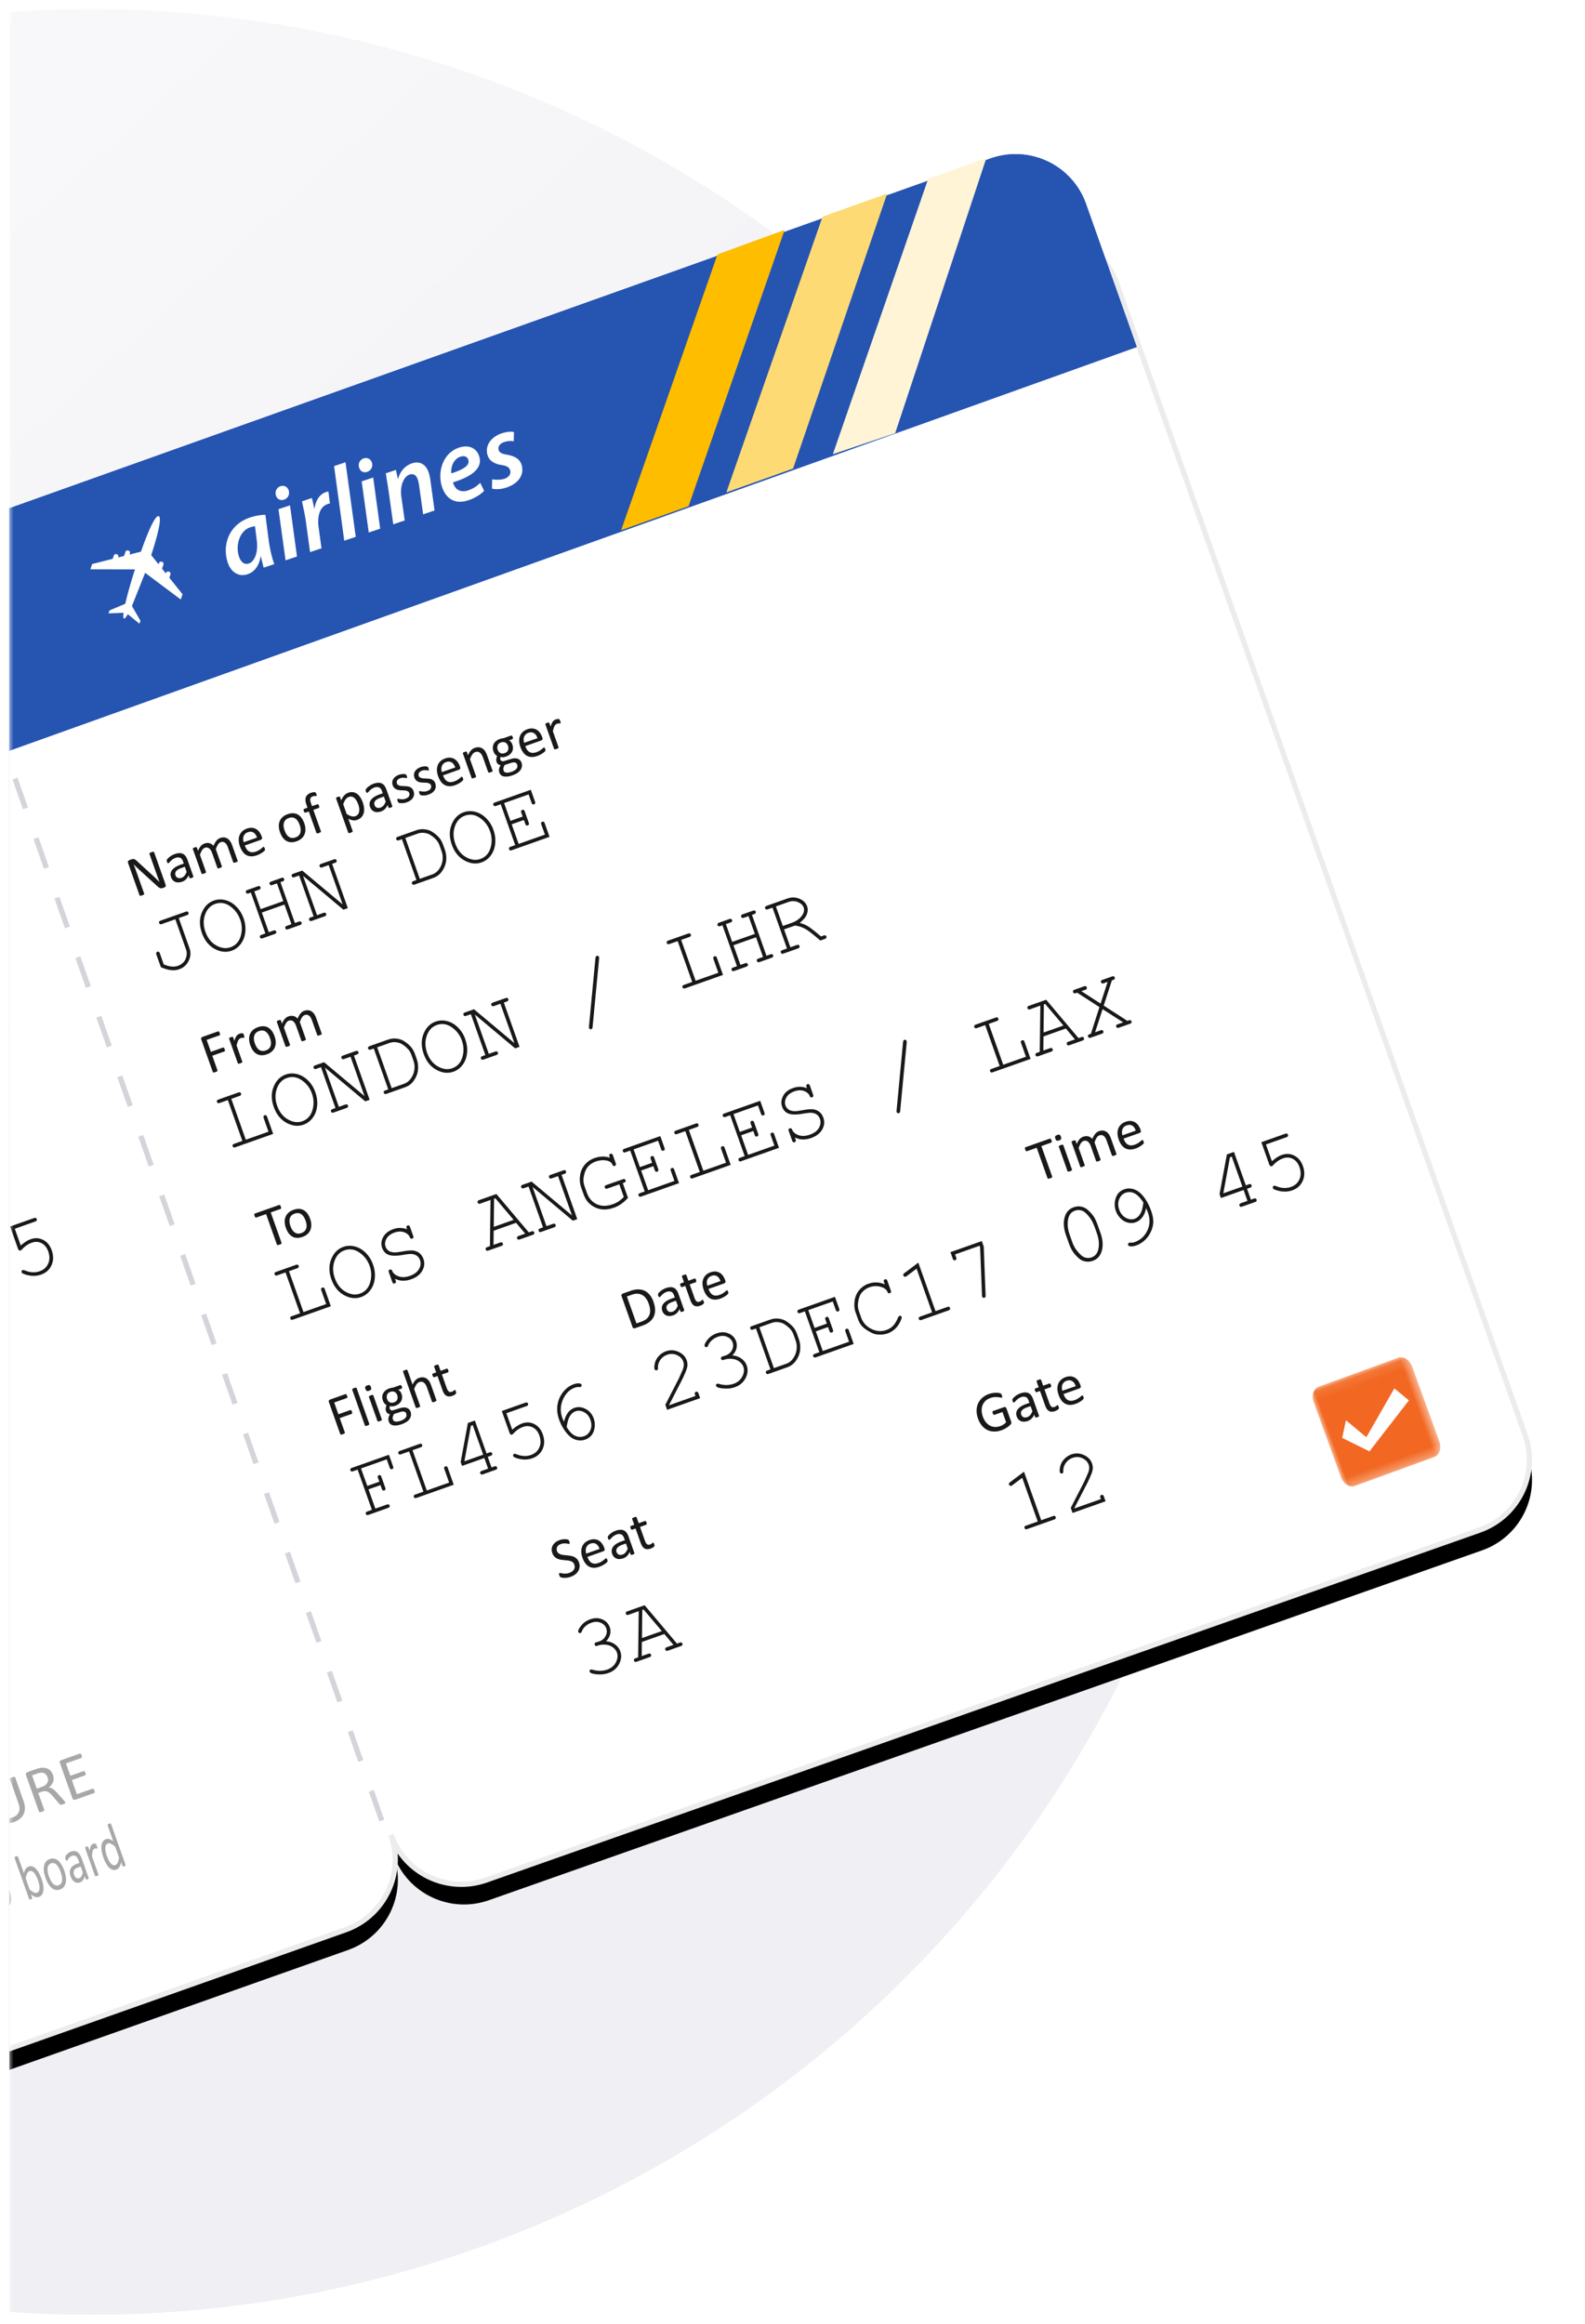 <svg xmlns="http://www.w3.org/2000/svg" xmlns:xlink="http://www.w3.org/1999/xlink" width="174" height="255">
    <defs>
        <linearGradient x1="90.09%" y1="50%" x2="15.941%" y2="-32.549%" id="A">
            <stop stop-color="#efeff4" offset="0%"/>
            <stop stop-color="#fff" offset="100%"/>
        </linearGradient>
        <filter x="0%" y="0%" width="100%" height="100%" id="B">
            <feGaussianBlur in="SourceGraphic"/>
        </filter>
        <filter x="-1.9%" y="-2.1%" width="103.3%" height="105.9%" id="C">
            <feMorphology radius="0.289" operator="dilate" in="SourceAlpha"/>
            <feOffset dx="-1" dy="2"/>
            <feGaussianBlur stdDeviation="2"/>
            <feComposite in2="SourceAlpha" operator="out"/>
            <feColorMatrix values="0 0 0 0 0.846 0 0 0 0 0.846 0 0 0 0 0.863 0 0 0 1 0"/>
        </filter>
        <path id="D" d="M0 0h172v259H0z"/>
        <path d="M322.623 83.469c-4.388-1.139-8.252.813-9.378 5.184 1.126-4.371-1.519-8.837-5.909-9.975L44.307 10.597c-4.39-1.138-8.86 1.482-9.988 5.854L18.482 77.892l3.214.833c.431.112.692.556.58.988l-4.062 15.756c-.111.432-.554.694-.984.582l-3.215-.833-13.194 51.19c-1.127 4.37 1.518 8.836 5.908 9.974l263.029 68.082c4.39 1.139 8.862-1.483 9.988-5.854-1.126 4.371 1.519 8.837 5.908 9.975l111.871 29.129c4.388 1.138 8.86-1.482 9.987-5.853L441.01 121.904c1.127-4.372-1.518-8.837-5.908-9.975l-112.48-28.459z" id="E"/>
        <path id="F" d="M0 .099v11.6h11.499V.099H0z"/>
        <path d="M292.75 73.131c-4.386-1.133-8.854 1.486-9.979 5.856 1.126-4.369-1.516-8.832-5.9-9.973L14.294.595C9.907-.54 5.44 2.081 4.314 6.45L.05 24.383l406.791 103.682 4.165-16.161c1.126-4.368-1.516-8.832-5.9-9.973L292.75 73.131z" id="G"/>
        <path id="H" d="M294.364 122.957l.398-.072-.576-3.2-.398.072.576 3.2"/>
    </defs>
    <svg fill="initial" fill-rule="initial" height="253" stroke="initial" width="172" transform="translate(1 1)">
        <svg>
            <g transform="translate(0 -3)" stroke="none" fill="none" fill-rule="evenodd">
                <mask id="I" fill="#fff">
                    <use xlink:href="#D"/>
                </mask>
                <g mask="url(#I)">
                    <g transform="translate(-313.096 -71)">
                        <circle fill="url(#A)" filter="url(#B)" cx="322.096" cy="200.5" r="126.5"/>
                        <g transform="matrix(.829 -.559 .559 .829 .903 249.475)">
                            <g fill="#636463">
                                <use xlink:href="#H"/>
                                <path d="M295.221 127.707l.398-.072-.576-3.189-.398.072.576 3.189"/>
                                <use xlink:href="#H" x="1.716" y="9.503"/>
                                <path d="M296.938 137.2l.398-.071-.577-3.192-.398.072.577 3.191m.858 4.753l.398-.072-.576-3.192-.398.072.576 3.192"/>
                                <use xlink:href="#H" x="4.291" y="23.757"/>
                                <path d="M299.513 151.464l.398-.072-.576-3.2-.398.073.576 3.189m.858 4.763l.398-.072-.576-3.191-.398.072.576 3.191m.858 4.749l.398-.072-.576-3.189-.398.072.576 3.189"/>
                                <use xlink:href="#H" x="7.723" y="42.763"/>
                                <path d="M302.945 170.471l.398-.072-.576-3.191-.398.073.576 3.2m.857 4.741l.398-.073-.576-3.191-.398.073.575 3.191m.859 4.752l.398-.073-.576-3.189-.398.071.576 3.191m.858 4.75l.398-.073-.576-3.2-.398.072.575 3.191"/>
                                <use xlink:href="#H" x="12.014" y="66.521"/>
                                <path d="M307.235 194.228l.398-.073-.576-3.2-.398.072.575 3.191"/>
                            </g>
                            <use fill="#000" filter="url(#C)" xlink:href="#E"/>
                            <g stroke-width=".578">
                                <use stroke="#ececec" fill="#fff" xlink:href="#E"/>
                                <path d="M321.217 213.34L269.722 99.81" stroke="#d4d4db" stroke-dasharray="3.465,3.465" transform="matrix(.777 .629 -.629 .777 164.383 -151.052)"/>
                            </g>
                            <g transform="matrix(.97 .242 -.242 .97 390.646 234.426)">
                                <mask id="J" fill="#fff">
                                    <use xlink:href="#F"/>
                                </mask>
                                <path d="M11.499 10.256c0 .796-.495 1.442-1.106 1.442H1.106c-.61 0-1.106-.646-1.106-1.442V1.541c0-.796.495-1.442 1.106-1.442h9.288c.61 0 1.106.646 1.106 1.442v8.716z" fill="#f26822" mask="url(#J)"/>
                                <path fill="#fff" mask="url(#J)" d="M1.605 6.266l1.049-1.681 1.469 2.521 4.723-3.991 1.049 1.785-5.981 3.78z"/>
                            </g>
                            <g opacity=".379" fill="#1a1919">
                                <path d="M248.35 193.04c-.07.272-.171.503-.305.695s-.292.344-.477.453-.393.173-.623.195-.481-.002-.748-.072c-.245-.063-.46-.157-.643-.281s-.33-.273-.438-.45-.174-.379-.198-.609-.001-.481.07-.754l.714-2.769.026-.044.057-.02.095.002.146.029.14.045.086.045.037.044.002.053-.696 2.696c-.053.207-.074.394-.064.561s.05.314.12.44.163.234.284.32.265.151.432.195.331.06.478.044.28-.063.398-.139.222-.184.31-.32.158-.305.209-.505l.703-2.727.027-.045.056-.02.097.003.145.028.137.044.084.044.04.045.002.052-.702 2.725m3.655-.732c.044-.174.044-.332-.002-.474s-.156-.26-.326-.361l-.184-.084c-.07-.026-.165-.054-.282-.084l-.498-.13-.387 1.503.577.15c.156.041.296.056.419.049s.23-.036.324-.086a.633.633 0 0 0 .23-.196.872.872 0 0 0 .13-.286zm.082 3.365l-.023.045-.053.024-.102-.004-.167-.036-.145-.044-.086-.045-.042-.058-.015-.077-.137-1.158-.065-.368c-.026-.113-.065-.216-.117-.306s-.122-.169-.207-.234-.197-.115-.333-.151l-.395-.102-.49 1.9-.028.045-.057.02-.095-.003-.145-.028-.141-.046-.086-.044-.04-.045-.002-.052 1.065-4.13c.023-.09.062-.146.119-.169l.163-.015.945.245.278.08.196.071c.164.074.304.161.419.26s.205.208.27.33a1.018 1.018 0 0 1 .113.392c.011.139-.002.286-.041.44s-.095.278-.164.386-.156.198-.255.268a1.196 1.196 0 0 1-.333.166c-.122.039-.255.065-.398.077l.168.175a1.078 1.078 0 0 1 .12.22c.034.083.062.173.085.276l.06.339.146 1.087.016.19-.006.08zm3.371.709l-.035.107-.044.071-.05.035h-.054l-2.135-.554-.136-.092c-.038-.048-.045-.117-.022-.206l1.025-3.979c.024-.091.062-.147.12-.17l.163-.015 2.111.547.046.027.024.054.003.083-.02.117-.036.106-.043.07-.048.035-.052.001-1.74-.451-.361 1.4 1.492.387.046.028.027.053.002.082-.023.115-.035.105-.04.067-.049.028h-.052l-1.492-.387-.412 1.597 1.763.457.047.027.028.053.004.082-.023.117m-14.27 3.769c.044-.168.074-.33.091-.484s.015-.295-.006-.421-.064-.232-.13-.319-.164-.147-.3-.18c-.116-.03-.224-.026-.322.011s-.2.104-.272.2-.157.214-.221.357-.12.302-.167.48c-.044.17-.074.333-.091.487s-.015.296.007.42.066.23.133.318.164.147.3.18c.115.03.221.026.32-.012s.192-.103.273-.199.155-.211.22-.355.119-.303.166-.483zm.415.067c-.065.254-.148.48-.25.681s-.217.366-.347.496-.275.222-.434.272-.327.054-.507.007-.318-.123-.428-.233-.2-.248-.24-.415-.069-.361-.058-.579.05-.458.118-.72c.065-.252.147-.48.247-.681s.215-.365.345-.496.275-.221.432-.271.327-.052.508-.005c.175.044.318.122.428.233s.191.247.24.416.07.36.06.577-.049.458-.116.717z"/>
                                <path d="M244.814 201.112l.095-.468c.022-.155.027-.294.015-.42s-.043-.233-.093-.322-.125-.143-.227-.17l-.158-.008-.177.065c-.063.035-.133.084-.205.145s-.158.142-.25.241l-.319 1.238c.06.219.125.39.198.515s.162.203.268.23a.358.358 0 0 0 .278-.037c.088-.052.168-.128.242-.23s.137-.222.194-.36.102-.277.14-.421zm.422.04c-.07.27-.152.506-.247.71s-.202.373-.319.505-.243.222-.377.272-.276.059-.423.02l-.18-.079-.145-.138c-.044-.058-.085-.128-.123-.209s-.076-.176-.113-.287l-.098.38-.02.045-.04.025-.058.006-.082-.015-.079-.028-.049-.033-.02-.041.005-.049 1.188-4.607.02-.047.04-.026.065-.006.096.019.095.032.054.036.02.041-.003.052-.478 1.858c.086-.079.168-.14.244-.191s.147-.086.214-.111l.193-.044.187.019c.154.041.274.12.362.237s.145.263.174.431.035.357.014.568a4.321 4.321 0 0 1-.118.653z"/>
                                <path d="M247.387 201.757c.043-.168.074-.33.09-.484s.016-.295-.005-.421-.064-.232-.13-.319-.164-.147-.3-.181c-.116-.03-.224-.026-.323.013s-.2.105-.271.199-.157.214-.221.357-.12.302-.166.48c-.044.17-.074.333-.091.488s-.015.295.007.42.066.23.133.319.164.147.289.18c.116.03.221.026.321-.012s.192-.104.273-.199.155-.211.22-.356.119-.303.166-.482zm.415.068c-.066.252-.149.478-.25.68s-.217.367-.347.497-.275.221-.434.272-.327.053-.507.006-.318-.123-.428-.233-.2-.247-.24-.414-.069-.361-.058-.579.05-.458.118-.721c.065-.251.147-.48.247-.681s.215-.365.345-.496.275-.22.432-.271.327-.05.508-.005c.174.045.318.123.427.233s.192.248.241.416.07.36.06.578-.048.457-.115.718zm1.747.635l-.334-.087c-.107-.028-.204-.038-.289-.032s-.162.028-.227.066l-.162.157c-.044.067-.078.147-.1.241-.042.161-.04.298.006.41s.132.188.258.221c.103.027.208.013.315-.041s.229-.145.365-.276l.17-.66zm.023 1.519l-.035.057-.061.018-.099-.015-.095-.036-.046-.045v-.066l.08-.31c-.13.121-.263.206-.398.257s-.268.06-.394.027c-.112-.028-.208-.077-.288-.143a.646.646 0 0 1-.184-.243c-.044-.097-.068-.21-.073-.336s.011-.264.05-.414c.045-.174.11-.32.191-.436s.18-.204.293-.266.242-.097.385-.105.298.01.464.052l.294.076.062-.241c.031-.119.049-.227.056-.323s-.002-.181-.025-.251l-.116-.177c-.053-.046-.125-.082-.214-.105-.097-.024-.188-.03-.272-.017a1.285 1.285 0 0 0-.231.058l-.172.074-.099.027-.03-.022-.014-.048.002-.074.02-.097.044-.134.065-.084.137-.076c.062-.027.13-.048.208-.064a1.169 1.169 0 0 1 .243-.024c.086-.002.171.008.253.03.152.04.276.099.37.177s.162.174.204.289.057.249.05.401-.035.326-.085.519l-.54 2.093zm2.71-2.395l-.036.127-.032.078-.03.04-.034.008-.041-.027-.054-.048-.069-.049-.09-.038-.124.005-.149.082c-.056.043-.118.101-.186.177l-.234.282-.526 2.041-.022.044-.039.025-.064.006-.099-.018-.092-.032-.056-.036-.022-.041.003-.048.8-3.104.019-.044.037-.028.06-.006.09.017.084.028.048.035.018.041-.004.05-.116.451c.09-.109.171-.196.242-.26l.193-.147.16-.058.143.01.068.024.077.04.069.05.039.047.011.038-.002.041-.013.071-.031.127"/>
                                <path d="M253.905 202.771c-.056-.219-.12-.392-.194-.516s-.162-.202-.27-.229a.352.352 0 0 0-.28.037c-.087.051-.167.127-.24.229s-.136.22-.192.358-.104.28-.142.427a4.825 4.825 0 0 0-.094.465c-.02.153-.027.293-.015.42s.04.233.091.323.125.144.229.17l.158.007.174-.065c.063-.036.132-.084.207-.147s.158-.143.249-.239l.319-1.241zm-.169 2.285l-.02.045-.036.025-.058.006-.082-.014-.081-.028-.05-.033-.022-.041.003-.049.106-.411c-.158.147-.309.255-.456.323s-.29.084-.434.046c-.157-.041-.279-.12-.366-.237s-.146-.259-.176-.428-.034-.358-.014-.571.061-.43.119-.655c.069-.267.15-.502.246-.708s.2-.372.316-.504.242-.225.378-.276.279-.058.427-.02c.125.032.229.101.311.207s.155.25.217.43l.465-1.803.02-.045.041-.026.066-.005.095.016.095.033.055.036.023.042-.002.05-1.184 4.593z"/>
                            </g>
                            <g transform="translate(32.078 .957)">
                                <use fill="#36c" xlink:href="#G"/>
                                <use fill="#2654b1" xlink:href="#G"/>
                                <path fill="#fff4d6" transform="matrix(.485 -.875 -.875 -.485 296.928 504.085)" d="M374.888 113.36l29.181-12.588-1.68 6.543-29.198 13.059z"/>
                                <path fill="#feda74" transform="matrix(.485 -.875 -.875 -.485 288.349 489.519)" d="M363.421 110.302l29.15-12.911-1.9 7.283-29.216 13.15z"/>
                                <path fill="#ffbd00" transform="matrix(.485 -.875 -.875 -.485 279.674 474.792)" d="M351.636 107.368l29.281-13.145-2.039 7.575-29.221 13.17z"/>
                            </g>
                            <path d="M347.502 91.444c-.124-.068-.284-.132-.515-.192-1.192-.31-2.453.793-2.77 2.021-.146.565-.055 1.084.507 1.23.596.155 1.519-.409 2.127-1.716l.652-1.343zm-1.68 4.324l.413-1.191-.033-.009c-.787.858-1.581 1.019-2.266.841-.959-.249-1.395-1.165-1.116-2.249.473-1.838 2.259-3.466 4.765-2.816.586.152 1.186.425 1.56.665l-1.278 2.669c-.363.768-.71 1.752-.854 2.401l-1.192-.31zm5.448-5.898c.12-.465.556-.695.975-.586.398.103.61.466.505.875-.134.472-.565.681-.995.57-.398-.103-.599-.463-.486-.858zm-2.991 6.535l2.406-5.128 1.291.335-2.417 5.125-1.28-.332zm2.747.712l1.485-3.158c.34-.727.617-1.529.81-1.999l1.114.289-.415 1.109.034.008c.552-.635 1.274-1.016 2.013-.823.089.023.186.06.271.094l-.579 1.195a1.565 1.565 0 0 0-.238-.085c-.915-.237-1.74.541-2.246 1.638l-.968 2.064-1.28-.332zm3.828.993l3.526-7.472 1.28.332-3.515 7.474-1.291-.335zm5.738-5.823c.12-.465.555-.695.975-.586.398.103.611.466.505.875-.133.472-.565.681-.996.57-.397-.103-.599-.463-.484-.858zm-2.992 6.535l2.405-5.129 1.292.336-2.417 5.125-1.28-.332zm2.747.712L362 95.995l.707-1.601 1.137.295-.362.946.022.006c.685-.602 1.464-.789 2.214-.596.762.198 1.249.819.987 1.839-.063.243-.204.608-.33.871l-1.403 2.978-1.281-.332 1.358-2.896c.084-.191.177-.414.231-.625.115-.443.034-.818-.473-.95-.584-.152-1.518.362-2.075 1.564l-1.105 2.371-1.281-.332zm10.23-2.201c-.806-.209-1.522.373-1.844.986 1.319.365 2.217.399 2.383-.244.091-.354-.13-.636-.54-.742zm.133 4.557c-.601.139-1.357.097-2.007-.072-1.5-.386-1.974-1.48-1.635-2.797.42-1.627 2.068-3.09 3.924-2.609 1.059.275 1.572 1.07 1.341 1.966-.356 1.383-1.916 1.452-3.98.869-.071.182-.12.559-.053.801.115.42.453.708.961.84.607.157 1.133.128 1.572.029l-.122.973zm1.429-.586c.237.227.712.574 1.198.7.522.124.907-.096.999-.45.089-.343-.035-.6-.492-1.013-.535-.481-.857-1.061-.697-1.681.268-1.041 1.361-1.537 2.631-1.208.562.146.992.399 1.198.606l-.571.844c-.17-.162-.5-.39-.941-.503-.486-.126-.886.053-.979.42-.078.298.112.571.503.921.503.472.919 1.054.742 1.74-.305 1.184-1.467 1.58-2.759 1.244-.629-.163-1.168-.492-1.401-.776l.57-.845zm-39.103-15.178l.638.217.376-.296c.099-.079.243-.065.321.033l.04.05c.078.097.06.239-.041.318l-.116.092 1.23.418c2.471-1.901 3.569-2.446 3.759-2.207s-.594 1.178-3.019 3.137l.128 1.288.116-.092c.099-.079.244-.065.322.032l.04.051c.077.097.058.24-.042.319l-.376.297.067.668.046-.037c.099-.079.243-.065.32.032l.041.05c.078.097.058.24-.042.319l-.305.241.23 2.308-.478.376-1.684-4.586-3.199 2.265-.097 1.863-.272.215-.502-1.571c-.342.174-.557.239-.611.171s.058-.262.307-.553l-1.421-.846.272-.215 1.844.332c.707-.689 1.737-1.596 2.946-2.583l-4.101-2.679.477-.377 2.205.75.305-.24c.1-.079.245-.065.322.032l.041.051c.077.096.058.239-.042.318l-.046.036z" fill="#fffffe" transform="matrix(1 .017 -.017 1 1.703 -6.145)"/>
                            <g fill="#1a1919">
                                <path d="M317.519 118.338l-.048.1-.071.057-.086.02-.085-.01-.174-.045-.14-.054-.1-.092-.08-.15c-.023-.06-.045-.136-.066-.226l-.625-2.568-.096-.417-.083-.418-.006-.002-.107.453-.115.457-.617 2.394-.023.037-.05.019-.086-.003-.128-.025-.125-.041-.074-.04-.034-.041-.002-.045.943-3.66c.02-.082.06-.134.116-.157l.164-.013.259.067.149.054.097.08.07.122.056.183.477 1.981.086.354.077.339.07.328.07.323.003.001.122-.506.129-.505.555-2.152.023-.036.052-.02.085.001.133.028.12.037.076.041.034.043.002.043-.943 3.66m2.851-.45l-.431-.112c-.14-.036-.262-.055-.369-.058s-.202.01-.28.038-.143.07-.192.127-.082.127-.104.2c-.037.143-.02.27.048.377s.184.183.348.226c.133.034.264.032.394-.006s.276-.11.435-.217l.15-.586zm.177 1.4l-.039.049-.074.011-.128-.024-.124-.042-.061-.045-.007-.061.071-.276c-.154.097-.314.163-.479.196a1.095 1.095 0 0 1-.497-.015c-.145-.037-.271-.1-.378-.16s-.193-.148-.257-.241a.755.755 0 0 1-.124-.313c-.019-.117-.011-.241.023-.374.04-.156.107-.282.199-.38s.208-.169.346-.215.297-.064.478-.058.377.037.592.093l.38.098.056-.214c.027-.107.04-.203.039-.29s-.02-.165-.056-.232l-.163-.173c-.072-.048-.167-.087-.282-.117-.125-.032-.24-.046-.347-.042s-.201.015-.284.031l-.212.049-.124.016-.039-.024-.023-.045-.003-.068.015-.086.042-.118.073-.07c.034-.019.09-.038.167-.057s.162-.031.258-.038a2.161 2.161 0 0 1 .306.001 1.717 1.717 0 0 1 .322.053c.197.05.36.117.487.199s.222.176.285.284.097.233.103.372-.013.294-.057.466l-.48 1.86zm5.007 1.295l-.023.038-.046.019-.082-.002-.124-.025-.124-.04-.073-.038-.033-.04-.002-.045.432-1.677c.03-.117.046-.225.052-.327s-.008-.193-.034-.274a.476.476 0 0 0-.13-.204c-.06-.055-.137-.094-.23-.118-.116-.03-.245-.015-.385.045s-.304.158-.488.295l-.497 1.928-.023.038-.049.019-.083-.003-.124-.025-.12-.037-.073-.04-.032-.04v-.044l.432-1.676c.03-.117.045-.225.048-.327s-.01-.194-.037-.275-.07-.149-.129-.203-.135-.094-.228-.118c-.117-.03-.246-.015-.386.044s-.304.158-.487.296l-.497 1.928-.023.038-.047.019-.081-.002-.127-.026-.12-.038-.073-.04-.032-.04v-.044l.71-2.758.02-.04.044-.022h.074l.115.025.111.033.064.036.027.04v.045l-.094.364c.2-.133.382-.221.549-.264s.323-.045.473-.006c.114.029.213.07.297.119s.153.109.2.174a.792.792 0 0 1 .133.217c.032.079.053.164.066.255.117-.077.226-.139.326-.187s.194-.084.281-.106.17-.036.247-.036.153.01.226.028c.177.045.318.115.423.21a.833.833 0 0 1 .227.325c.048.123.069.259.065.408s-.027.3-.067.456l-.449 1.744m3.185-.932c.074-.264.07-.488-.016-.67s-.249-.307-.493-.369c-.125-.033-.241-.038-.348-.015a.735.735 0 0 0-.284.126c-.084.061-.156.139-.217.233a1.168 1.168 0 0 0-.141.309l1.5.4zm.469.281c-.02.08-.055.132-.104.155l-.149.015-1.812-.47c-.039.154-.06.296-.061.426s.023.25.073.355.124.199.227.276.236.136.402.18c.13.034.251.053.359.058s.203.004.284-.002l.204-.024.117-.005.035.02.018.04-.002.063-.019.095-.02.068-.02.05-.026.037-.036.028-.114.029c-.061.011-.14.018-.234.02s-.201-.003-.32-.014-.246-.032-.377-.066c-.226-.06-.417-.142-.57-.25s-.272-.238-.357-.393-.132-.334-.141-.537.016-.429.08-.679c.061-.237.147-.442.257-.614s.238-.311.388-.413.314-.167.495-.195.372-.016.575.036c.216.056.39.139.525.247s.234.234.302.378.103.3.107.469-.015.345-.061.525l-.023.092zm4.186 1.216c.039-.15.061-.293.067-.434s-.01-.268-.047-.385a.716.716 0 0 0-.198-.305c-.094-.087-.222-.151-.385-.193-.15-.04-.285-.046-.407-.02s-.23.078-.326.156-.176.181-.245.304-.121.265-.162.422c-.039.152-.061.297-.069.437s.011.268.05.384a.724.724 0 0 0 .2.304c.094.087.221.151.384.192.148.04.284.046.406.02s.233-.076.326-.155.176-.178.243-.303.121-.266.162-.425zm.53.102c-.057.225-.141.424-.25.597s-.238.314-.389.421-.327.175-.524.206-.41.016-.642-.044c-.226-.058-.415-.143-.566-.255s-.266-.246-.343-.404-.123-.336-.13-.533.019-.414.079-.647c.057-.225.141-.425.247-.598s.236-.314.389-.421.325-.175.521-.205.41-.015.643.045c.226.059.414.144.565.255a1.118 1.118 0 0 1 .345.404c.08.158.122.336.13.534s-.017.413-.077.644zm2.89-1.9l-.031.092-.028.053-.027.024-.033-.001-.05-.028-.07-.05-.1-.058-.142-.052c-.074-.019-.142-.024-.202-.013l-.158.082c-.046.043-.086.105-.122.184s-.069.177-.099.296l-.078.301.615.16.039.02.02.045.005.071-.019.101c-.019.074-.041.125-.068.152l-.086.03-.615-.16-.623 2.418-.024.038-.049.019-.082-.002-.124-.026-.12-.037-.073-.04-.034-.04-.002-.045.623-2.418-.388-.101-.06-.068c-.01-.037-.003-.092.016-.166l.031-.096.036-.061.04-.029h.046l.387.101.074-.285c.049-.192.11-.352.18-.481s.155-.228.251-.297a.672.672 0 0 1 .327-.123c.122-.013.258 0 .409.04l.203.074.145.083.063.06.018.056-.002.075-.02.101m3.174 3.521a2.663 2.663 0 0 0 .073-.417 1.246 1.246 0 0 0-.02-.38c-.025-.117-.075-.216-.147-.3s-.174-.143-.305-.177l-.2-.02c-.069.003-.141.017-.218.041s-.16.062-.248.113-.188.114-.293.194l-.282 1.097c.095.207.194.37.296.493s.221.2.359.237c.126.033.244.031.351-.006a.712.712 0 0 0 .284-.188c.083-.088.154-.191.213-.311a1.994 1.994 0 0 0 .14-.373zm.537.078c-.061.241-.144.451-.246.63s-.22.322-.355.429a1.06 1.06 0 0 1-.454.212c-.168.034-.347.026-.538-.024-.082-.02-.155-.049-.22-.083l-.184-.13-.163-.183c-.052-.07-.105-.15-.16-.241l-.355 1.379-.023.04-.048.02-.081-.002-.127-.026-.12-.038-.073-.038-.032-.041.001-.045.993-3.853.02-.042.044-.019.074.001.105.023.103.033.066.034.031.04-.001.047-.096.37a2.926 2.926 0 0 1 .3-.161c.095-.044.184-.075.274-.097a1.169 1.169 0 0 1 .267-.033c.089-.001.177.012.27.036.2.052.36.135.48.249s.208.25.262.408.077.332.073.52-.034.384-.086.585zm2.286.769l-.431-.112c-.14-.036-.262-.055-.369-.058s-.201.01-.281.038-.143.071-.191.127-.083.126-.104.2c-.037.143-.022.27.048.378s.184.183.347.225c.133.034.264.032.394-.006s.276-.11.435-.217l.15-.585zm.177 1.39l-.039.049-.074.01-.128-.023-.124-.043-.062-.045-.006-.061.07-.276c-.154.097-.314.163-.48.196s-.332.029-.497-.015c-.145-.037-.271-.1-.378-.158s-.194-.15-.258-.241-.105-.198-.124-.314-.011-.241.023-.374c.04-.155.107-.282.2-.38s.208-.169.345-.214.297-.065.478-.058.378.037.592.093l.38.098.056-.215c.027-.106.039-.203.038-.3s-.02-.165-.056-.232l-.162-.173c-.072-.049-.167-.087-.283-.117-.124-.032-.24-.047-.345-.043a1.894 1.894 0 0 0-.286.031l-.212.05-.123.015-.04-.024-.023-.045-.003-.067.015-.086.042-.118.074-.071c.034-.019.09-.038.166-.057s.162-.031.258-.037a2.272 2.272 0 0 1 .306.001 1.814 1.814 0 0 1 .322.052c.197.052.36.118.486.199s.223.176.286.285.097.233.103.371-.014.294-.058.466l-.48 1.86z"/>
                                <path d="M345.834 125.03c-.036.14-.095.259-.175.357a.773.773 0 0 1-.293.221c-.116.05-.245.079-.386.084s-.293-.015-.453-.055a1.778 1.778 0 0 1-.273-.096c-.085-.038-.159-.079-.224-.12l-.159-.12-.09-.097-.027-.098.023-.155.032-.096.032-.06.035-.028.041-.001.09.067.138.133c.057.049.124.1.204.15s.178.1.292.12c.086.022.165.033.239.033a.596.596 0 0 0 .202-.035l.152-.106c.042-.048.073-.109.091-.186s.018-.147-.008-.211l-.121-.182c-.055-.058-.119-.114-.192-.166l-.226-.165a2.713 2.713 0 0 1-.224-.184 1.017 1.017 0 0 1-.179-.218c-.049-.08-.082-.17-.099-.268s-.01-.21.023-.332a.8.8 0 0 1 .143-.295.737.737 0 0 1 .255-.211c.103-.053.222-.086.359-.098s.289.003.457.046a1.309 1.309 0 0 1 .215.075l.188.097.136.099.079.08.032.054.004.045-.004.06-.018.084-.028.089-.032.058-.035.029-.036.002-.07-.054-.116-.107-.174-.122c-.07-.042-.152-.075-.247-.1-.085-.023-.163-.033-.234-.03l-.182.041-.128.103-.073.151c-.02.08-.018.151.01.217l.122.183a1.377 1.377 0 0 0 .196.169l.229.167.226.183a1.007 1.007 0 0 1 .185.215.748.748 0 0 1 .1.262c.018.096.011.203-.019.322m2.447.633c-.036.14-.095.26-.175.357a.798.798 0 0 1-.294.221c-.115.051-.244.079-.386.084s-.292-.014-.453-.055c-.098-.026-.188-.058-.273-.096s-.159-.079-.224-.12l-.159-.12-.09-.097-.027-.098.024-.154.032-.096.032-.061.035-.028.04-.001.09.067.138.132c.056.049.124.1.204.15s.177.091.292.12c.086.023.165.033.239.033s.141-.012.202-.035l.152-.106c.042-.048.073-.109.092-.186s.017-.147-.01-.211l-.121-.182c-.055-.058-.119-.114-.192-.165l-.226-.165c-.078-.058-.152-.118-.223-.184s-.132-.139-.18-.218-.082-.17-.099-.267-.01-.21.022-.332a.8.8 0 0 1 .143-.295.723.723 0 0 1 .255-.211c.103-.053.223-.086.36-.098s.288.003.456.046c.074.019.145.044.216.075l.187.097.136.1.08.08.032.054.004.045-.005.06-.018.084-.028.1-.032.06-.035.028-.036.002-.07-.054-.116-.107-.175-.122c-.07-.042-.152-.074-.247-.1-.085-.022-.163-.033-.234-.03l-.18.041-.128.103-.072.151c-.022.08-.018.152.008.217l.123.183c.054.058.119.114.195.169l.229.167.226.183c.073.065.135.136.185.215a.749.749 0 0 1 .1.261c.018.096.012.204-.019.323m2.792-.244c.074-.263.069-.488-.016-.67s-.25-.307-.493-.37c-.126-.032-.241-.038-.347-.015a.742.742 0 0 0-.285.126c-.084.061-.156.139-.217.233a1.19 1.19 0 0 0-.141.309l1.501.4zm.469.282c-.02.079-.056.131-.104.154l-.149.015-1.811-.469c-.04.153-.06.295-.061.425s.023.249.072.356.125.198.227.275.237.136.402.18c.13.034.251.053.359.058s.203.004.284-.003l.204-.024.116-.005.036.02.019.04-.002.063-.019.094-.02.068-.02.05-.027.037-.037.028-.113.03c-.061.011-.14.017-.233.019s-.201-.003-.322-.013-.246-.033-.376-.066c-.226-.058-.416-.142-.57-.25s-.273-.238-.356-.393-.132-.334-.142-.537.016-.429.081-.678c.061-.237.145-.443.256-.615s.239-.311.389-.413.313-.167.494-.195.373-.016.575.036c.215.056.39.139.524.247s.234.234.302.378.103.3.11.469-.015.345-.062.525l-.024.092zm2.749 2.312l-.023.038-.048.019-.082-.002-.124-.026-.123-.038-.072-.04-.032-.04-.002-.045.417-1.615c.04-.158.061-.287.061-.4s-.015-.195-.043-.276a.499.499 0 0 0-.141-.207c-.066-.056-.146-.097-.245-.122-.126-.032-.264-.02-.413.036s-.317.155-.499.293l-.497 1.928-.023.038-.048.019-.081-.002-.127-.026-.121-.038-.073-.038-.032-.04v-.044l.71-2.759.02-.04.044-.02.075-.001.115.025.1.033.064.036.028.04v.044l-.095.365c.2-.135.386-.221.562-.262s.34-.041.497-.001c.184.048.33.12.439.214s.188.204.24.328.075.262.073.4-.03.32-.08.517l-.434 1.683m2.921-1.276c.048-.188.034-.348-.041-.48s-.208-.222-.398-.272c-.097-.025-.187-.032-.268-.017s-.153.043-.214.087l-.159.17a.835.835 0 0 0-.095.225c-.046.182-.032.339.044.469s.206.22.392.268c.099.026.191.033.272.02s.153-.041.217-.085l.157-.166a.793.793 0 0 0 .095-.221zm-.31 2.252c.031-.118.006-.223-.074-.312s-.203-.158-.367-.205l-.706-.208c-.078.033-.144.068-.197.104l-.133.105-.082.112-.046.122c-.035.134.007.251.124.354s.296.186.537.249c.152.04.284.058.394.055s.204-.02.279-.053.136-.078.18-.133l.092-.189zm1.286-2.773l-.069.147-.087.028-.394-.103c.052.092.08.186.086.283a.929.929 0 0 1-.029.288c-.041.159-.103.293-.186.403a.856.856 0 0 1-.298.255c-.116.06-.246.096-.388.107s-.292-.003-.452-.044a1.199 1.199 0 0 1-.308-.127c-.093-.056-.161-.113-.204-.173l-.123.102-.077.153.054.204c.052.064.135.112.243.144l.71.217c.136.04.256.091.362.154s.192.137.259.221a.704.704 0 0 1 .137.281c.023.103.019.215-.012.336a.865.865 0 0 1-.173.341c-.082.101-.2.18-.32.238s-.288.091-.47.097-.389-.02-.618-.079c-.222-.058-.406-.126-.552-.204s-.262-.163-.344-.255-.136-.188-.157-.29-.018-.207.01-.314l.075-.19.121-.161.168-.131c.063-.04.133-.076.212-.11-.086-.077-.145-.16-.172-.25s-.03-.18-.007-.27c.032-.125.086-.229.163-.314a1.141 1.141 0 0 1 .258-.215c-.044-.092-.072-.19-.085-.294s-.001-.225.034-.36c.041-.158.103-.293.19-.403s.185-.197.301-.259.246-.098.389-.11.292.002.447.042a2.025 2.025 0 0 1 .23.074l.193.091.832.216.065.07-.015.161zm2.182 1.615c.075-.263.07-.487-.015-.67s-.25-.306-.493-.37c-.126-.032-.241-.038-.347-.015s-.201.065-.286.126-.155.139-.216.233a1.173 1.173 0 0 0-.141.308l1.5.4zm.469.282c-.02.079-.056.131-.104.154l-.149.016-1.812-.47c-.04.153-.06.295-.061.425s.023.249.072.356.125.198.228.275.237.136.402.18c.13.034.251.053.359.059a2.135 2.135 0 0 0 .284-.003l.204-.024.116-.004.035.02.019.04-.002.063-.02.095-.02.068-.022.05-.026.037-.036.028-.113.03c-.061.011-.14.018-.233.019s-.202-.002-.322-.013a2.273 2.273 0 0 1-.377-.066c-.226-.058-.415-.142-.57-.25s-.272-.238-.356-.392-.132-.335-.142-.538.017-.429.081-.678c.061-.237.146-.443.256-.615s.239-.311.389-.412a1.19 1.19 0 0 1 .495-.195c.182-.028.372-.016.575.036.215.056.39.139.524.247s.234.234.302.378.103.3.108.469-.015.346-.061.525l-.023.092z"/>
                                <path d="M363.491 127.658l-.032.113-.031.07-.034.034-.042.004-.056-.029-.072-.049-.093-.05-.116-.044-.157-.008-.18.061c-.066.033-.14.08-.218.143l-.27.234-.468 1.815-.023.038-.048.019-.08-.001-.128-.027-.12-.038-.073-.038-.032-.04v-.044l.71-2.759.02-.04.044-.02h.075l.115.024.1.034.064.036.028.04v.044l-.103.402c.103-.091.198-.163.282-.215s.16-.091.23-.115l.198-.037.18.023.09.028.1.045.092.053.054.047.018.036.002.037-.011.065-.027.112m-46.806-5.485l-.88 3.411c-.12.469-.4.83-.836 1.083s-.896.317-1.379.192c-.3-.075-.558-.216-.803-.421s-.494-.503-.746-.892l.368-1.426c.024-.092.06-.153.106-.183l.153-.024.126.097c.027.049.027.12.004.212l-.325 1.24c.179.279.37.502.573.67s.418.282.643.34c.251.065.503.066.759.001.192-.049.385-.164.58-.345s.325-.396.389-.644l.88-3.411-1.508-.392c-.095-.025-.158-.06-.19-.105l-.023-.156.095-.125c.049-.025.121-.025.216 0l2.814.729c.091.024.153.058.183.104l.024.156-.095.125c-.049.025-.12.026-.21.003l-.917-.238zm5.495 3.897c.162-.628.125-1.239-.1-1.833s-.641-.965-1.218-1.116c-.541-.139-1.065-.02-1.572.356s-.846.903-1.02 1.577c-.185.718-.135 1.356.149 1.915s.679.904 1.183 1.035c.578.15 1.113.023 1.604-.38s.82-.921.983-1.553zm.39.101c-.133.515-.36.965-.681 1.35s-.697.654-1.125.805-.852.172-1.27.063c-.621-.161-1.098-.567-1.435-1.218s-.397-1.391-.183-2.218.625-1.448 1.233-1.853 1.223-.527 1.843-.366c.418.109.777.333 1.079.673s.499.755.595 1.248.078.998-.055 1.516zm4.565 1.262l-2.553-.662-.571 2.217.518.134c.092.024.153.059.183.105l.023.156-.095.122c-.049.027-.119.028-.21.004l-1.34-.347c-.091-.024-.152-.06-.183-.106l-.024-.154.095-.124c.049-.026.12-.026.21-.002l.436.113 1.188-4.607-.238-.062c-.095-.024-.157-.06-.187-.105l-.024-.156.095-.125c.049-.024.121-.025.216-.001l1.142.297c.091.024.153.058.183.104l.023.156-.095.125c-.049.025-.12.026-.21.002l-.519-.134-.516 2.004 2.553.662.517-2.005-.514-.133c-.091-.024-.153-.058-.183-.104l-.023-.156.093-.126c.048-.025.119-.026.213-.002l1.142.297c.095.024.157.059.188.105l.024.155-.096.125c-.048.025-.12.026-.215.001l-.239-.062-1.187 4.607.435.113c.092.024.153.059.183.105l.023.156-.095.122c-.049.027-.119.028-.212.004l-1.338-.347c-.091-.024-.152-.06-.183-.106l-.024-.154.093-.125c.048-.026.119-.026.213-.002l.514.134.571-2.217zm5.545 4.214l-.495-.129-1.597-5.549-1.14 4.428.71.185c.095.024.158.059.19.104l.023.156-.095.122c-.05.027-.122.028-.217.003l-1.417-.367c-.095-.025-.157-.061-.188-.108l-.024-.153.096-.125c.048-.025.12-.025.215-.001l.322.084 1.187-4.607-.518-.134c-.091-.024-.154-.058-.183-.104l-.023-.155.095-.125c.049-.025.119-.026.21-.002l1.008.262 1.6 5.56 1.143-4.436-.71-.185c-.092-.024-.153-.058-.183-.104l-.023-.156.094-.126c.047-.025.117-.026.213-.001l1.42.369c.093.024.153.058.184.104l.023.156-.096.125c-.049.025-.119.026-.21.002l-.325-.084-1.287 4.993zm8.355 1.755l1.399.362c.323.083.654.057.991-.08s.616-.337.833-.597.366-.532.44-.82l.18-.699c.061-.24.078-.462.049-.669-.039-.301-.128-.601-.267-.899-.075-.163-.205-.33-.39-.496s-.402-.283-.65-.347l-1.398-.363-1.188 4.607zm-.385-.101l1.187-4.607-.326-.084c-.091-.024-.153-.058-.183-.104l-.023-.156.095-.125c.049-.025.12-.026.212-.002l2.07.537c.325.084.603.229.836.433s.397.4.493.618c.166.353.271.71.313 1.067.028.259 0 .549-.083.871l-.137.533c-.102.396-.288.756-.558 1.082s-.643.574-1.121.744c-.354.124-.73.135-1.127.032l-2.073-.537c-.091-.024-.152-.059-.182-.106l-.025-.154.095-.125c.049-.024.12-.025.212-.002l.326.084zm9.697.072c.163-.628.127-1.239-.108-1.833s-.642-.965-1.219-1.115c-.541-.14-1.064-.022-1.57.355s-.847.903-1.021 1.577c-.186.717-.135 1.356.149 1.915s.679.904 1.184 1.035c.577.15 1.112.023 1.605-.38s.819-.921.98-1.553zm.39.101c-.133.515-.36.965-.681 1.35s-.696.654-1.123.805-.853.172-1.272.063c-.62-.161-1.098-.567-1.433-1.218s-.398-1.391-.184-2.218.625-1.448 1.234-1.853 1.22-.527 1.842-.366c.418.109.778.333 1.079.673s.499.755.595 1.248.078.998-.056 1.516zm2.006.604l-.57 2.212 2.962.767.294-1.14c.023-.092.058-.153.103-.185l.156-.023.124.096c.024.049.025.12.002.211l-.394 1.526-4.25-1.101c-.091-.024-.152-.059-.183-.106l-.024-.153.095-.126c.049-.024.12-.025.212-.002l.518.135 1.187-4.607-.518-.135c-.091-.024-.153-.058-.183-.104l-.024-.156.095-.125c.049-.025.12-.025.21-.002l4.048 1.05-.343 1.328c-.024.092-.058.153-.104.184l-.155.024-.124-.096c-.024-.049-.025-.12-.002-.211l.243-.943-2.76-.716-.519 2.01 1.38.357.113-.436c.023-.092.058-.153.106-.184l.157-.023.123.096c.027.049.028.12.003.211l-.324 1.26c-.023.092-.06.153-.106.184l-.153.024-.127-.097c-.027-.049-.028-.121-.004-.212l.112-.437-1.38-.357zm-50.046 41.896l-.032.098-.039.062-.044.03-.044.001-1.427-.37-.342 1.328 1.347.349.039.022.025.044.004.07-.02.105-.032.096-.038.062-.044.03-.044.003-1.348-.35-.419 1.627-.023.037-.05.019-.082-.002-.129-.025-.121-.04-.078-.04-.034-.041-.002-.043.932-3.616c.019-.078.054-.127.104-.15l.143-.012 1.75.454.037.023.025.048.003.078-.02.102zm.294 3.924l-.022.037-.046.019-.08-.001-.125-.026-.119-.037-.072-.04-.032-.038.001-.044 1.04-4.032.022-.04.047-.019.082.001.121.025.122.038.07.038.032.04v.045l-1.04 4.033zm1.414.367l-.02.037-.047.018-.08-.001-.125-.026-.119-.037-.072-.038-.032-.04.001-.043.7-2.717.02-.036.047-.02.082.002.122.025.121.038.072.037.031.04.002.043-.701 2.717zm.995-3.62c-.03.117-.073.19-.127.222s-.142.03-.26 0-.191-.072-.223-.123-.034-.137-.004-.252.073-.19.127-.22.142-.031.26-.001.2.072.223.124.033.136.004.25zm1.895 2.366c.048-.186.035-.343-.04-.473s-.205-.219-.392-.267c-.096-.026-.183-.031-.264-.017s-.149.042-.21.087l-.157.167a.789.789 0 0 0-.093.221c-.047.18-.032.334.043.463s.204.217.385.265c.099.025.188.032.268.019s.15-.041.212-.084l.154-.165c.041-.066.073-.139.093-.216zm-.305 2.216a.316.316 0 0 0-.073-.307c-.079-.088-.199-.155-.36-.202l-.696-.206c-.077.034-.142.068-.194.103l-.13.104-.082.11-.045.12c-.033.132.006.247.122.349s.29.184.527.245c.151.04.28.057.39.054s.2-.02.276-.052.133-.077.176-.131l.091-.186zm1.265-2.73l-.068.145-.085.028-.39-.101c.052.091.081.183.086.278a.92.92 0 0 1-.029.284c-.04.157-.1.289-.182.397s-.179.191-.293.25-.243.093-.383.105-.288-.004-.445-.045a1.176 1.176 0 0 1-.304-.125c-.091-.055-.158-.112-.201-.17l-.12.101-.076.152.052.2c.053.063.133.11.241.142l.7.214c.134.04.252.089.356.152s.19.135.255.217a.68.68 0 0 1 .135.276c.023.102.019.212-.011.331a.867.867 0 0 1-.17.336c-.081.1-.188.178-.316.235s-.284.1-.463.096-.382-.019-.609-.078c-.22-.058-.4-.125-.545-.2s-.256-.161-.338-.25-.133-.186-.154-.286-.018-.204.01-.309l.073-.188.12-.158.165-.13a1.741 1.741 0 0 1 .209-.109c-.086-.075-.141-.157-.17-.246s-.031-.177-.007-.266c.032-.122.084-.226.16-.31a1.121 1.121 0 0 1 .254-.211.958.958 0 0 1-.083-.291c-.012-.103-.001-.22.033-.353.04-.155.103-.287.186-.396s.183-.195.297-.255.241-.097.382-.109.288.003.44.042c.082.02.158.046.226.073l.191.089.819.213.064.07-.015.16zm2.301 3.363l-.023.037-.045.019-.08-.001-.122-.025-.122-.038-.07-.038-.032-.04-.002-.044.41-1.59c.04-.154.06-.282.061-.383s-.014-.191-.042-.272-.074-.148-.138-.203-.145-.096-.241-.121c-.124-.033-.26-.02-.406.036s-.312.152-.492.288l-.49 1.9-.022.037-.047.019h-.08l-.125-.026-.119-.037-.071-.04-.032-.038v-.044l1.04-4.032.02-.04.048-.019.082.001.122.025.121.038.07.038.032.04.001.045-.419 1.627c.18-.114.353-.19.516-.225s.318-.034.465.004c.179.047.324.117.432.211s.186.2.235.323.074.256.072.403-.03.317-.08.512l-.426 1.654zm2.309.387l-.048.135-.056.066-.083.026-.119.007-.137-.012-.141-.026c-.141-.036-.256-.086-.347-.15s-.159-.14-.204-.232-.066-.202-.065-.324.02-.263.061-.42l.41-1.588-.38-.1-.06-.067.014-.165.032-.094.035-.06.042-.028h.047l.376.098.167-.647.02-.036.048-.02h.082l.122.024.122.04.07.04.031.041.002.042-.166.646.695.181.04.02.022.045.003.07-.019.098-.068.15-.085.03-.695-.18-.39 1.515c-.049.186-.057.336-.027.447s.118.182.26.22l.127.019.104-.004.078-.011.058.001.028.015.013.034-.001.061-.018.092zm-13.96 3.551l-.561 2.178 1.299.337c.09.023.15.056.18.102l.023.153-.093.121c-.049.025-.118.027-.208.004l-2.2-.568c-.09-.024-.15-.059-.18-.105l-.023-.151.095-.122c.049-.025.118-.025.208-.002l.511.132 1.168-4.536-.511-.132c-.09-.024-.149-.058-.179-.103l-.024-.152.106-.127c.04-.023.106-.02.196.002l4.175 1.082-.337 1.31c-.023.1-.06.151-.104.18l-.15.024-.124-.096c-.026-.048-.027-.117-.005-.208l.24-.928-2.903-.753-.5 1.979 1.36.352.1-.43c.024-.091.06-.15.105-.181l.155-.022.12.093c.026.05.028.118.004.21l-.32 1.24c-.024.091-.06.152-.104.181l-.152.024-.124-.095c-.026-.048-.027-.118-.004-.21l.111-.429-1.358-.352m6.415-.853l-1.17 4.536 2.519.652.39-1.512c.023-.1.058-.15.104-.181l.155-.022.122.091c.026.049.027.118.003.212l-.488 1.892-4.19-1.086c-.09-.024-.149-.058-.179-.105l-.024-.151.095-.123c.047-.025.116-.025.207-.002l.903.234 1.169-4.536-.903-.234c-.09-.024-.15-.058-.18-.102l-.023-.154.094-.122c.048-.024.118-.025.208-.002l2.2.567c.09.024.15.057.18.103l.023.153-.095.122c-.049.024-.117.025-.208.002l-.902-.234m6.15 4.739l.857-3.328-.199-.05-2.776 2.83 2.117.549zm-.098.379l-2.515-.651.113-.439 3.05-3.107.789.205-.957 3.713.316.082c.093.024.155.058.186.103l.023.154-.094.12c-.049.027-.12.027-.212.003l-.317-.083-.31 1.2.316.08c.094.024.156.058.185.104l.023.153-.094.121c-.049.026-.12.027-.212.003l-1.409-.365c-.093-.024-.154-.06-.184-.105l-.023-.152.095-.122c.049-.025.118-.025.21-.001l.71.183.312-1.209zm4.752-2.722l-.48 1.861c.246-.036.478-.05.695-.045s.417.033.6.08c.475.123.831.393 1.064.811s.28.901.141 1.447c-.156.604-.463 1.046-.92 1.327s-.958.349-1.5.21c-.358-.092-.68-.262-.972-.508-.206-.173-.384-.367-.533-.582-.088-.13-.124-.228-.107-.293l.09-.125.141-.023.141.123c.345.543.785.884 1.32 1.024.443.114.847.058 1.214-.17s.615-.595.745-1.1c.111-.428.075-.806-.108-1.131s-.466-.538-.85-.638c-.394-.102-.815-.101-1.263.005-.11.024-.183.03-.221.02l-.118-.088-.01-.167.65-2.522 2.646.686c.09.023.15.058.18.104l.022.156-.093.121c-.048.026-.118.028-.208.004l-2.265-.588m4.64 4.961c-.028.579.05 1.019.236 1.317s.445.492.778.579.658.03.966-.172.516-.515.625-.937c.1-.396.066-.754-.11-1.076s-.412-.522-.716-.601c-.292-.075-.605-.024-.941.157-.223.12-.503.364-.839.734zm.077-.652c.324-.285.632-.48.922-.58s.59-.114.893-.035c.403.104.718.365.945.782s.274.875.147 1.37c-.116.452-.366.83-.75 1.131s-.825.387-1.328.257c-.327-.085-.608-.265-.84-.541s-.376-.644-.43-1.106c-.067-.575-.019-1.178.144-1.812.124-.477.332-.896.628-1.258.225-.279.49-.507.792-.685s.634-.301.994-.37.726-.057 1.1.04c.253.066.45.172.592.319.061.063.082.134.063.21l-.085.121-.141.019-.128-.082c-.107-.092-.253-.163-.436-.211-.587-.152-1.188-.038-1.8.343s-1 .92-1.189 1.616c-.026.1-.057.258-.093.473z"/>
                                <path d="M313.577 205.353c-.048.186-.124.343-.23.47a1.104 1.104 0 0 1-.38.296c-.146.07-.309.109-.486.117s-.36-.011-.55-.061c-.133-.034-.252-.077-.36-.13a2.172 2.172 0 0 1-.281-.161c-.081-.055-.146-.109-.197-.16l-.102-.121-.028-.107.023-.156.035-.1.037-.067.04-.03h.046l.107.083.171.166c.07.062.161.126.265.191s.234.117.386.157c.116.03.222.041.325.035s.196-.028.279-.066.153-.094.21-.166.099-.161.126-.264c.03-.113.028-.216-.002-.308s-.079-.181-.148-.263-.149-.161-.242-.24l-.3-.24-.281-.258a1.454 1.454 0 0 1-.227-.297c-.062-.107-.103-.226-.125-.355s-.013-.274.03-.435.111-.305.204-.42a.899.899 0 0 1 .335-.26c.13-.058.273-.094.433-.102s.326.011.497.055a1.656 1.656 0 0 1 .258.092c.085.038.164.08.235.126l.187.14.1.108.027.056.005.047-.007.066-.022.096-.03.097-.032.07-.037.036-.041.004-.095-.07-.15-.143a1.547 1.547 0 0 0-.221-.162c-.087-.053-.2-.097-.308-.127-.1-.029-.2-.04-.3-.031s-.166.031-.232.067l-.164.143c-.044.061-.076.13-.095.204-.028.1-.027.213.003.305s.081.181.149.264.149.165.245.243l.29.241.285.257c.092.092.17.19.232.296a1.043 1.043 0 0 1 .127.353c.024.128.014.272-.027.429m2.701.044c.075-.263.07-.487-.015-.67s-.25-.306-.494-.37c-.125-.032-.24-.037-.346-.015a.744.744 0 0 0-.286.127c-.084.061-.156.139-.217.233s-.108.197-.141.308l1.5.39zm.469.282c-.02.079-.055.131-.103.154l-.149.015-1.811-.469c-.04.152-.061.295-.061.425s.023.25.07.356.126.197.228.274.237.136.403.18c.13.034.25.054.358.058l.284-.003.203-.024.117-.003.035.02.017.04-.001.063-.02.094-.02.07-.022.049-.026.037-.036.028-.113.03c-.062.011-.14.017-.233.019s-.202-.003-.322-.014-.246-.033-.377-.067c-.225-.058-.415-.14-.57-.248s-.272-.24-.356-.394-.13-.333-.142-.537.016-.429.081-.679c.061-.237.146-.443.256-.614s.24-.311.388-.412.314-.168.496-.195.372-.017.575.036c.215.056.39.139.524.247s.234.234.302.378.103.3.11.469-.016.346-.062.526l-.024.092zm2.276.849l-.431-.113c-.14-.036-.262-.054-.369-.058s-.201.01-.281.038-.142.071-.2.127-.084.126-.105.2c-.037.142-.02.27.048.377s.184.183.347.226a.732.732 0 0 0 .394-.006c.13-.038.276-.11.436-.218l.152-.584zm.176 1.389l-.039.049-.074.011-.128-.024-.125-.042-.061-.045-.007-.061.07-.276c-.153.097-.312.162-.478.196s-.332.028-.498-.015c-.144-.037-.27-.1-.377-.159s-.194-.148-.258-.241a.767.767 0 0 1-.124-.314c-.02-.117-.012-.24.023-.374.04-.156.107-.281.199-.38s.208-.17.345-.215.297-.064.478-.058.378.038.591.093l.38.099.055-.215c.027-.106.041-.203.039-.292s-.019-.165-.056-.232l-.162-.173c-.072-.048-.167-.087-.283-.117-.124-.032-.239-.045-.346-.042s-.201.015-.285.031l-.212.05-.123.015-.04-.023-.023-.045-.003-.068.015-.086.042-.118.073-.07c.034-.019.09-.04.167-.057a1.62 1.62 0 0 1 .257-.038c.095-.006.197-.006.306.001s.217.026.322.053c.197.05.36.117.486.198s.223.175.286.284.098.233.103.37-.014.295-.058.467l-.479 1.86zm2.351.391l-.048.138-.057.067-.086.027-.119.006-.14-.012-.143-.027c-.142-.037-.259-.087-.352-.152s-.16-.143-.206-.237-.069-.203-.067-.328.02-.267.062-.427l.416-1.612-.386-.1-.061-.068c-.011-.036-.006-.093.014-.166l.033-.097.036-.06.041-.028.048.001.382.1.168-.656.022-.037.048-.022h.083l.124.026.124.038.07.04.032.043.002.043-.17.656.706.183.039.022.023.045.003.071-.02.1c-.019.074-.042.124-.069.152l-.085.03-.706-.182-.397 1.538c-.049.19-.06.341-.028.452s.119.186.264.224l.129.019.106-.004.08-.011.06.001.028.015.013.035-.001.062-.018.093m-10.361 5.875c.314.251.528.54.642.865s.133.639.057.94c-.12.463-.412.823-.878 1.079s-.979.312-1.542.167c-.331-.086-.654-.245-.973-.478s-.528-.44-.63-.625l-.028-.174.086-.115.14-.022.147.11c.384.476.839.782 1.367.92.447.116.857.072 1.23-.13s.604-.476.693-.819c.06-.229.043-.474-.048-.733s-.26-.489-.505-.688-.511-.336-.795-.4c-.091-.024-.152-.058-.183-.104l-.024-.156.094-.122c.047-.028.1-.031.186-.011l.328.1c.346.1.658.058.937-.095s.454-.369.526-.648c.075-.289.023-.573-.156-.854s-.457-.472-.836-.571c-.266-.07-.522-.087-.768-.053s-.458.114-.633.238l-.141.084-.095-.003-.12-.087-.023-.14c.032-.122.204-.242.519-.361.437-.165.89-.186 1.361-.063.486.126.848.375 1.084.75s.302.763.198 1.167c-.066.258-.204.482-.413.673s-.476.319-.802.38m5.718 2.491l-.339-3.085-.142-.036-1.756 2.542 2.237.58zm.047.424l-2.531-.656-.881 1.277.738.191c.091.024.152.06.183.104l.024.156-.096.122c-.049.027-.119.028-.2.004l-1.44-.373c-.092-.024-.153-.06-.183-.107l-.024-.152.096-.126c.049-.024.119-.025.2-.002l.298.077 2.888-4.166-1.136-.294c-.093-.024-.153-.058-.184-.105l-.023-.156.096-.124c.049-.026.119-.026.21-.002l1.938.502.592 5.479.298.078c.091.024.153.058.183.104l.024.156-.095.123c-.049.026-.12.028-.21.004l-1.435-.372c-.095-.025-.157-.061-.187-.108l-.024-.154.096-.125c.049-.024.12-.024.215 0l.734.191-.163-1.549zm45.373-.995l-.033.101-.037.07-.041.034-.043.002-.107-.091c-.047-.053-.112-.116-.196-.187s-.187-.146-.31-.219-.276-.134-.461-.181c-.217-.057-.423-.067-.617-.032s-.369.107-.525.216-.292.254-.406.431-.2.379-.259.607c-.065.252-.089.486-.068.7s.073.405.163.572a1.237 1.237 0 0 0 .366.421c.154.114.333.199.54.252.122.032.251.049.383.05a1.469 1.469 0 0 0 .384-.042l.297-1.156-.915-.237-.065-.073c-.009-.04-.003-.095.015-.169l.032-.098.037-.062.043-.03h.049l1.256.325.065.03.052.053.025.079-.01.101-.39 1.512-.063.131-.143.073-.255.036c-.103.01-.207.015-.313.014s-.212-.01-.317-.024a2.615 2.615 0 0 1-.307-.06c-.306-.079-.567-.198-.783-.355s-.384-.346-.505-.564-.193-.463-.217-.73.003-.553.081-.855c.081-.315.202-.588.363-.819s.35-.415.568-.549.461-.22.728-.257.547-.017.84.059c.15.04.289.088.414.15s.235.122.33.185.171.123.23.184l.12.14.031.105-.023.155m1.951 2.74l-.431-.113c-.138-.036-.262-.055-.369-.058s-.202.01-.28.038-.143.071-.192.127-.082.126-.103.2c-.037.142-.022.268.047.377s.185.183.348.226c.132.034.263.032.394-.006s.276-.1.436-.218l.15-.584zm.176 1.39l-.038.049-.074.011-.128-.023-.125-.043-.061-.045-.007-.061.07-.276c-.153.097-.313.162-.48.196s-.332.028-.497-.015c-.145-.037-.271-.091-.378-.159s-.193-.148-.257-.241a.77.77 0 0 1-.124-.314c-.019-.117-.011-.241.023-.374.04-.156.107-.283.199-.38s.208-.17.346-.215.297-.065.478-.058.378.038.591.093l.38.1.055-.215c.027-.107.04-.204.04-.29s-.02-.166-.056-.233l-.162-.173c-.073-.048-.167-.087-.283-.117-.124-.032-.24-.047-.347-.042a1.752 1.752 0 0 0-.284.031l-.212.05-.123.015-.04-.023-.023-.045-.004-.068.015-.086.042-.118.074-.07c.034-.02.09-.04.166-.057s.162-.032.258-.038a2.272 2.272 0 0 1 .306.001c.11.007.216.026.322.053.198.05.36.117.487.199s.222.175.285.284.098.233.103.371-.013.295-.058.467l-.479 1.86z"/>
                                <path d="M366.795 220.633l-.048.138-.057.067-.086.027-.12.006-.14-.012-.143-.027c-.143-.037-.26-.087-.351-.151s-.162-.143-.207-.237-.068-.203-.067-.328.022-.268.063-.427l.416-1.612-.385-.1-.061-.068c-.011-.037-.006-.093.013-.166l.033-.097.036-.061.042-.028.048.001.381.099.169-.656.022-.037.047-.022h.084l.124.026.123.038.072.04.031.043.003.043-.17.656.705.183.04.022.023.045.002.071-.019.1c-.019.074-.042.123-.069.151l-.086.03-.705-.182-.398 1.538c-.049.191-.058.34-.027.452s.119.186.263.224l.129.019.104-.004.082-.011.058.001.027.015.015.035-.002.062-.017.093m2.812-.815c.075-.264.07-.488-.015-.67s-.25-.307-.494-.37c-.125-.032-.241-.037-.347-.015a.755.755 0 0 0-.285.126c-.083.061-.155.139-.217.233a1.148 1.148 0 0 0-.141.308l1.5.4zm.469.282c-.02.079-.055.131-.104.154l-.149.015-1.812-.469c-.04.153-.06.295-.061.425s.024.249.073.356.124.198.227.274.236.137.402.18c.132.034.251.053.36.058s.203.004.283-.003l.204-.024.117-.005.036.02.018.04-.002.063-.019.094-.02.07-.022.049-.026.037-.036.028-.114.03c-.061.011-.14.017-.234.019s-.201-.003-.32-.014-.246-.032-.377-.066c-.225-.059-.416-.143-.57-.249s-.272-.24-.356-.394-.133-.334-.142-.537.016-.43.08-.679c.062-.237.147-.443.257-.614s.239-.311.388-.413.314-.168.495-.195.372-.017.575.035c.216.057.39.139.525.248s.234.234.302.378.103.3.108.469-.015.345-.062.526l-.023.092zm-10.429 4.351l-1.408 5.462 1.32.342c.091.024.153.058.183.105l.024.155-.095.123c-.049.027-.12.028-.21.004l-3.026-.784c-.091-.024-.153-.059-.183-.106l-.024-.153.095-.126c.049-.024.119-.025.2-.002l1.32.343 1.27-4.928-1.357.07-.14-.007-.112-.1-.023-.151.079-.117c.031-.019.088-.031.171-.04l1.904-.1m2.378 6.443l2.958.767.039-.152c.024-.092.06-.153.106-.183l.158-.023.121.095c.027.049.028.121.004.212l-.138.538-3.723-.965.147-.571 2.838-1.559.903-.566c.17-.126.293-.243.372-.352s.134-.225.166-.348c.085-.331.027-.657-.173-.982s-.488-.533-.864-.63c-.336-.087-.659-.068-.968.058s-.54.322-.7.587l-.105.124-.141.013-.116-.087-.02-.14c.038-.147.17-.326.395-.536s.498-.349.817-.42.629-.068.925.008c.48.125.849.4 1.109.823s.334.847.225 1.27c-.045.177-.116.334-.212.468s-.237.27-.422.4-.503.34-.955.603l-2.747 1.5-.007.027M335.796 186.1c.055-.211.078-.415.074-.61s-.046-.374-.124-.536-.191-.301-.342-.421-.362-.213-.63-.282l-.527-.136-.783 3.038.532.138c.25.066.466.088.653.07s.354-.076.502-.175.274-.24.381-.42.196-.401.264-.667zm.549.12c-.086.338-.206.623-.357.853s-.331.406-.54.529-.445.195-.706.215-.56-.014-.892-.1l-.824-.214-.12-.08c-.033-.042-.04-.102-.019-.181l.898-3.483c.02-.079.055-.127.104-.148l.144-.013.882.229c.337.088.609.205.819.354s.373.323.49.528.183.434.204.69-.006.528-.082.822zm2.107 1.29l-.423-.11c-.137-.036-.259-.054-.364-.058s-.198.01-.276.038-.141.07-.188.125-.082.123-.103.207c-.036.14-.02.264.047.371s.183.181.343.222c.13.034.259.033.389-.005s.272-.109.43-.214l.148-.576zm.174 1.368l-.037.048-.073.011-.127-.024-.121-.041-.061-.046-.006-.059.07-.272c-.152.096-.309.161-.472.193a1.09 1.09 0 0 1-.49-.014c-.141-.036-.266-.09-.37-.156s-.192-.147-.254-.238-.104-.195-.123-.308-.011-.237.023-.368c.04-.153.105-.278.196-.374s.205-.166.34-.211.292-.064.47-.057.373.036.584.092l.372.097.054-.212c.027-.104.04-.199.039-.286s-.019-.162-.055-.229l-.16-.17c-.072-.047-.165-.086-.278-.115-.123-.032-.236-.046-.34-.042s-.199.015-.28.03l-.209.05-.12.015-.04-.023-.022-.045-.003-.067.015-.083.041-.118.073-.07c.034-.019.088-.038.164-.056s.159-.029.254-.037.194-.006.301.002a1.759 1.759 0 0 1 .317.051c.194.05.355.115.48.195s.218.174.281.281.095.229.1.366-.014.289-.057.459l-.473 1.832zm2.316.384l-.049.136-.055.066-.085.026-.118.007-.137-.011-.141-.028c-.141-.036-.255-.085-.347-.15s-.158-.14-.204-.233-.066-.2-.066-.324.022-.263.061-.42l.41-1.588-.38-.098-.06-.067.015-.165.032-.094.035-.061.042-.028.045.001.377.097.166-.646.02-.036.048-.02.082.001.121.024.122.038.07.04.031.041.003.042-.167.646.696.181.039.02.023.045.003.07-.019.098-.068.15-.084.03-.696-.18-.39 1.515c-.048.186-.057.336-.027.446s.117.183.259.22l.127.019.104-.005.079-.01h.057l.027.016.014.034-.001.06-.017.092zm2.768-.802c.074-.26.069-.481-.015-.661s-.246-.301-.487-.364c-.123-.032-.237-.037-.342-.015s-.198.064-.28.123-.154.137-.215.229-.107.194-.14.304l1.477.383zm.461.278c-.02.077-.054.13-.102.151l-.148.015-1.782-.463c-.04.152-.06.3-.06.42s.023.246.07.35.122.194.223.27.234.135.396.177c.129.034.248.053.354.059s.2.003.28-.004l.2-.024.116-.004.035.02.019.038-.002.062-.019.093-.02.067-.02.049-.026.037-.035.028-.111.028c-.062.011-.138.017-.23.019s-.197-.003-.316-.013a2.285 2.285 0 0 1-.369-.065c-.224-.058-.41-.139-.561-.245s-.27-.235-.351-.388-.129-.33-.14-.528.015-.423.079-.669c.06-.233.144-.434.251-.605s.237-.306.383-.407a1.17 1.17 0 0 1 .488-.192c.179-.028.366-.015.566.036.212.054.385.135.516.241s.23.232.297.372.103.296.107.464-.015.34-.061.515l-.023.092zm-12.74 7.873l2.957.767.04-.152c.024-.092.06-.152.106-.183l.158-.023.122.095c.027.05.028.121.004.212l-.138.538-3.723-.965.147-.57 2.837-1.56.904-.565c.17-.127.293-.244.372-.353a1.009 1.009 0 0 0 .165-.348c.085-.331.028-.657-.173-.981s-.488-.533-.865-.631c-.336-.087-.658-.068-.968.058s-.54.322-.689.587l-.106.124-.141.013-.117-.087-.02-.139c.038-.147.17-.327.395-.536s.498-.349.818-.42.627-.068.924.01c.479.124.848.399 1.109.822s.334.847.225 1.27c-.046.177-.117.334-.213.468s-.237.27-.42.4-.503.342-.955.604l-2.746 1.51-.008.028m8.79-.658c.314.251.528.54.643.866s.133.639.056.939c-.119.464-.412.823-.877 1.08s-.979.313-1.542.166c-.33-.085-.654-.244-.972-.477s-.528-.442-.63-.626l-.03-.174.086-.114.141-.023.146.112c.383.475.839.781 1.368.918.445.115.855.073 1.23-.13s.604-.475.693-.819c.06-.23.043-.475-.049-.734s-.259-.489-.505-.688-.5-.336-.793-.409c-.092-.024-.153-.058-.184-.105l-.023-.155.092-.124c.049-.027.1-.03.186-.01l.33.1c.345.09.657.058.936-.096s.454-.369.526-.648c.074-.288.023-.573-.156-.855s-.457-.472-.836-.57c-.266-.07-.523-.086-.769-.052s-.458.113-.634.238l-.141.083-.095-.003-.119-.087-.022-.14c.032-.122.204-.243.518-.361.436-.165.89-.186 1.362-.064.486.126.847.376 1.084.75s.302.762.197 1.166c-.066.258-.204.482-.413.673s-.477.318-.802.38m3.008 3.707l1.399.362c.323.084.654.057.992-.082s.615-.336.833-.596.364-.532.44-.82l.179-.699c.062-.24.078-.462.05-.669-.04-.301-.129-.601-.267-.899-.076-.164-.206-.33-.39-.496a1.528 1.528 0 0 0-.649-.348l-1.398-.362-1.188 4.607zm-.385-.1l1.188-4.607-.327-.084c-.091-.024-.152-.058-.183-.104l-.024-.156.096-.124c.049-.025.119-.026.2-.002l2.073.537c.324.084.602.228.835.432s.397.41.493.619c.166.353.271.71.313 1.067.027.259 0 .549-.083.872l-.137.532c-.103.396-.288.755-.558 1.082s-.643.574-1.121.744c-.355.124-.731.135-1.128.032l-2.072-.537c-.092-.024-.153-.06-.183-.106l-.024-.154.095-.125c.049-.024.119-.025.21-.002l.326.085z"/>
                                <path d="M349.306 198.889l-.571 2.212 2.962.768.294-1.14c.024-.092.058-.153.103-.184l.156-.023.124.096c.025.049.026.12.002.211l-.394 1.527-4.25-1.101c-.092-.024-.153-.059-.183-.107l-.024-.152.095-.126c.049-.025.12-.025.21-.002l.518.134 1.187-4.606-.517-.135c-.092-.024-.153-.059-.184-.104L348.814 196l.095-.125c.049-.024.119-.025.21-.002l4.047 1.05-.342 1.329c-.024.091-.058.153-.103.183l-.156.024-.124-.096c-.025-.049-.026-.12-.002-.211l.242-.943-2.76-.716-.518 2.008 1.38.358.112-.436c.023-.093.06-.154.106-.184l.158-.023.122.095c.027.05.028.12.004.212l-.324 1.259c-.024.092-.06.153-.107.184l-.153.024-.127-.096c-.027-.049-.028-.12-.004-.212l.112-.437-1.379-.357m9.162-.028l.07-.272c.023-.092.058-.153.103-.184l.155-.024.124.097c.025.049.026.12.002.211l-.276 1.071c-.025.095-.06.158-.105.188l-.156.024-.116-.089c-.026-.045-.031-.1-.016-.195.052-.26-.03-.525-.241-.793-.284-.365-.652-.606-1.105-.724-.296-.077-.592-.083-.889-.019-.221.044-.406.12-.558.228-.263.186-.492.41-.686.67-.141.192-.246.424-.316.694l-.175.675c-.148.576-.07 1.131.237 1.662s.735.87 1.285 1.012c.33.087.644.091.942.015s.608-.229.927-.456l.2-.05.12.084.017.142c-.018.07-.111.161-.28.271-.323.218-.66.357-1 .418s-.685.049-1.006-.033c-.278-.072-.547-.199-.806-.38-.199-.139-.356-.284-.47-.43s-.243-.38-.386-.697-.222-.595-.242-.837.006-.496.074-.763l.203-.786c.098-.38.3-.742.605-1.087s.662-.577 1.07-.699a2.262 2.262 0 0 1 1.232-.021c.635.165 1.126.524 1.472 1.078m4.377.074l-1.408 5.462 1.32.342c.092.024.153.058.183.104l.023.156-.095.122c-.05.028-.12.028-.212.004l-3.025-.784c-.091-.024-.153-.06-.183-.105l-.023-.154.095-.125c.049-.024.12-.025.21-.002l1.32.343 1.27-4.929-1.358.07-.14-.007-.112-.1-.023-.151.078-.117c.031-.018.09-.031.172-.038l1.904-.1m6.573 2.401l.045-.175-2.76-.716-.087.34c-.024.092-.06.153-.103.184l-.156.024-.122-.096c-.026-.05-.028-.12-.004-.212l.188-.73 3.534.916-.159.616-2.83 4.564c-.044.074-.087.12-.128.136l-.124.01-.124-.091-.022-.143.061-.122 2.789-4.505m-91.462-58.56l.87-3.38-.201-.052-2.819 2.874 2.149.558zm-.099.386l-2.553-.661.114-.447 3.097-3.155.803.208-.973 3.769.322.084c.095.025.157.06.188.105l.024.156-.096.122c-.049.027-.12.028-.215.003l-.322-.084-.316 1.228.321.083c.095.025.158.06.188.105l.023.156-.095.122c-.049.027-.121.028-.217.003l-1.429-.371c-.095-.024-.158-.06-.188-.107l-.024-.154.095-.124c.049-.025.121-.026.216-.001l.72.186.317-1.228zm4.826-2.765l-.488 1.889c.251-.036.486-.05.706-.045s.423.033.6.082c.483.126.843.4 1.08.824s.284.915.142 1.469c-.16.614-.469 1.062-.935 1.347s-.972.357-1.522.214c-.364-.095-.693-.267-.987-.516-.209-.175-.39-.373-.541-.592-.09-.131-.126-.23-.11-.298l.091-.126.142-.024.145.126c.35.552.797.898 1.341 1.04.449.117.861.06 1.233-.173s.625-.604.757-1.115c.112-.435.076-.819-.1-1.149s-.473-.547-.865-.648c-.4-.104-.827-.102-1.283.006-.1.024-.185.031-.225.02l-.119-.1-.01-.169.659-2.56 2.686.697c.093.024.153.06.183.106l.023.158-.095.122c-.049.026-.119.028-.21.004l-2.3-.597m99.797 55.589l-.032.1-.037.064-.044.029-.047.001-1.112-.288-.887 3.44-.023.04-.05.019-.086-.002-.129-.025-.123-.041-.078-.04-.035-.041-.001-.045.886-3.44-1.113-.288-.041-.024-.022-.047-.002-.074.019-.104.035-.101.037-.066.043-.032.048-.001 2.751.713.041.024.023.049.002.078-.02.104zm.073 3.926l-.023.038-.047.019-.081-.002-.127-.027-.121-.037-.073-.04-.032-.04v-.044l.71-2.759.022-.037.047-.019.083.001.124.026.124.04.07.037.033.041.001.043-.71 2.759zm1.009-3.675c-.031.118-.073.194-.13.224s-.143.033-.264 0-.192-.072-.226-.126-.035-.138-.005-.254.074-.195.129-.225.145-.032.264-.001.195.073.228.127.034.139.004.255zm4.002 4.975l-.023.038-.046.019-.082-.002-.124-.025-.124-.04-.074-.04-.033-.04-.002-.044.431-1.678c.03-.116.048-.225.052-.327s-.006-.192-.034-.273-.07-.149-.13-.204-.137-.094-.23-.118c-.116-.03-.244-.015-.384.044s-.303.158-.489.296l-.497 1.928-.023.037-.049.019-.083-.002-.124-.025-.119-.037-.074-.04-.032-.04v-.044l.432-1.677c.03-.117.047-.225.049-.327s-.01-.195-.037-.275-.069-.15-.129-.203-.134-.093-.228-.118c-.116-.03-.245-.015-.386.044s-.303.157-.487.295l-.497 1.928-.023.04-.047.019-.082-.001-.127-.028-.12-.037-.074-.038-.032-.04v-.045l.712-2.758.019-.04.044-.02h.075l.114.024.111.033.064.036.027.04.001.044-.095.365c.2-.134.384-.222.549-.265s.325-.044.473-.006c.115.03.213.07.297.119s.154.108.21.174a.83.83 0 0 1 .133.217c.033.079.053.165.065.255.117-.077.226-.139.326-.187s.194-.084.282-.106.171-.035.246-.036a.856.856 0 0 1 .227.028c.176.045.318.114.422.21s.18.202.227.325.07.259.065.408-.027.3-.067.455l-.449 1.745zm3.184-.934c.075-.264.07-.487-.015-.67s-.25-.306-.494-.369c-.124-.033-.241-.038-.347-.015a.72.72 0 0 0-.285.126c-.083.061-.156.139-.217.233s-.108.197-.141.309l1.5.388zm.469.282c-.02.08-.055.131-.103.155l-.149.015-1.812-.47c-.04.153-.06.295-.061.425s.025.25.073.356.124.198.227.276.238.136.403.18c.13.033.251.053.358.059l.284-.003.203-.025.118-.003.036.02.017.04-.002.063-.019.095-.02.068-.022.05-.026.038-.036.028-.114.029c-.061.011-.138.018-.234.019s-.2-.003-.32-.012a2.375 2.375 0 0 1-.377-.066c-.225-.059-.415-.143-.57-.25s-.272-.24-.356-.393-.13-.335-.142-.537.016-.429.08-.678c.062-.237.147-.443.257-.616s.24-.31.388-.412a1.202 1.202 0 0 1 .496-.195c.18-.028.372-.016.574.036.217.056.392.139.525.246s.234.235.302.378.103.3.11.47-.016.345-.062.525l-.024.091zm-10.103 5.836c.094-.364.13-.717.11-1.058s-.073-.621-.153-.841c-.048-.126-.124-.244-.227-.352-.146-.153-.328-.257-.545-.313-.431-.113-.825.02-1.184.399s-.613.862-.764 1.45l-.22.85c-.095.364-.13.718-.1 1.06s.073.624.156.845c.047.123.122.24.225.347.145.156.328.263.548.319.428.11.82-.024 1.18-.403s.614-.864.766-1.452l.22-.85zm.398.05l-.246.956c-.214.831-.58 1.438-1.101 1.819-.406.301-.845.39-1.315.268-.226-.06-.427-.16-.604-.302s-.314-.313-.413-.511c-.063-.125-.118-.312-.166-.563s-.07-.477-.068-.675c-.002-.281.042-.6.133-.951l.246-.956c.216-.835.583-1.443 1.101-1.823.406-.301.845-.39 1.315-.267.23.06.432.16.607.302s.313.312.411.511c.065.128.12.317.166.568s.07.474.072.67c-.001.281-.047.6-.14.956z"/>
                                <path d="M387.034 207.274c-.001-.665-.093-1.14-.275-1.427s-.433-.473-.754-.557c-.327-.084-.65-.02-.968.191s-.534.533-.646.965c-.108.42-.074.8.103 1.137s.42.549.732.63c.18.046.37.043.572-.01s.405-.156.612-.313c.134-.105.343-.31.623-.618zm-.092.663c-.289.301-.594.505-.913.612s-.622.122-.911.048c-.266-.069-.503-.211-.712-.43s-.35-.493-.42-.827-.063-.664.02-.988c.122-.472.378-.864.771-1.176s.832-.405 1.32-.279c.348.091.638.282.869.574s.373.665.425 1.12c.069.584.012 1.226-.17 1.928-.141.545-.345.977-.613 1.293-.179.216-.411.408-.694.58s-.586.293-.903.364c-.435.094-.861.087-1.276-.022-.275-.071-.486-.181-.633-.331-.067-.07-.09-.14-.072-.215l.09-.117.146-.019.148.092c.104.089.234.154.39.195.651.169 1.27.078 1.86-.271s.975-.878 1.157-1.586l.121-.547zm10.078 3.962l.87-3.379-.202-.053-2.818 2.874 2.149.558zm-.099.386l-2.553-.661.114-.447 3.097-3.155.802.207-.972 3.77.322.083c.095.024.157.059.188.105l.023.156-.095.122c-.049.027-.12.028-.216.003l-.321-.084-.316 1.228.321.083c.095.025.157.06.188.105l.023.156-.095.122c-.049.027-.122.028-.216.003l-1.429-.371c-.095-.024-.158-.06-.188-.107l-.024-.153.095-.126c.049-.024.12-.025.216-.001l.719.187.317-1.228zm4.826-2.765l-.486 1.89c.251-.036.486-.05.706-.045s.423.034.6.083c.482.125.843.4 1.08.825s.285.914.143 1.468c-.159.614-.47 1.062-.935 1.347s-.972.357-1.522.214c-.364-.094-.693-.267-.987-.516-.209-.175-.39-.373-.541-.592-.09-.131-.127-.23-.1-.297l.091-.126.143-.024.144.126c.351.552.798.899 1.341 1.04.449.117.861.059 1.232-.173s.626-.605.758-1.116c.112-.435.076-.819-.1-1.149s-.473-.547-.865-.648c-.4-.104-.828-.102-1.283.006-.111.024-.185.031-.225.02l-.12-.1-.01-.169.659-2.56 2.686.696c.091.024.153.059.183.106l.023.158-.095.122c-.049.027-.12.028-.21.003l-2.302-.596m-88.409-74.358l-.032.1-.04.063-.045.029-.044.002-1.449-.375-.347 1.349 1.369.355.038.02.027.045.004.071-.02.108-.032.098-.039.062-.046.031-.044.003-1.369-.355-.426 1.652-.023.038-.05.019-.085-.002-.13-.026-.123-.04-.078-.041-.035-.041-.002-.044.946-3.672c.02-.08.057-.13.106-.151l.145-.013 1.778.46.038.023.025.049.003.077-.02.105m2.066 1.694l-.032.113-.031.07-.033.034-.042.003-.056-.028-.073-.049-.092-.052-.116-.043-.158-.008-.18.061c-.066.033-.138.08-.217.143a3.892 3.892 0 0 0-.269.235l-.468 1.814-.024.04-.046.019-.082-.002-.127-.027-.12-.037-.073-.04-.032-.04-.001-.045.712-2.759.019-.038.044-.022h.075l.114.024.111.034.064.036.028.041v.044l-.104.401c.103-.091.198-.162.283-.214s.16-.091.23-.116l.197-.037.182.023.09.028.1.045.092.053.055.047.017.036.002.038-.011.064-.027.113m2.199 1.853c.039-.15.061-.293.067-.434s-.01-.268-.047-.385-.104-.218-.197-.305-.223-.151-.385-.193c-.15-.04-.286-.046-.408-.02s-.23.078-.325.156-.175.18-.244.304-.123.265-.162.422c-.04.151-.063.297-.069.437s.01.268.049.384.106.217.2.303.223.151.385.194c.147.038.283.044.406.02s.23-.077.326-.155.175-.178.242-.303.121-.266.163-.425zm.532.102c-.058.224-.141.424-.248.597s-.238.314-.39.421-.327.175-.522.206-.41.016-.642-.044-.415-.143-.566-.255-.267-.246-.344-.404-.123-.336-.129-.533.018-.414.077-.647c.06-.225.141-.425.247-.6s.236-.314.389-.421.326-.174.52-.204.41-.015.643.045c.226.058.415.143.566.254s.265.246.344.404.122.336.132.534-.018.413-.077.644zm4.459 2.659l-.023.038-.047.019-.081-.001-.124-.026-.124-.038-.074-.04-.034-.04-.002-.045.432-1.677c.03-.116.047-.225.05-.327s-.006-.193-.033-.274a.467.467 0 0 0-.13-.203c-.06-.054-.137-.094-.23-.118-.116-.03-.245-.016-.384.044s-.304.158-.49.295l-.497 1.928-.023.04-.049.018-.083-.002-.124-.026-.119-.037-.074-.04-.032-.04v-.044l.431-1.677c.03-.116.047-.225.049-.328s-.011-.194-.037-.274-.07-.15-.129-.203-.135-.095-.229-.118c-.116-.03-.244-.016-.386.044s-.304.158-.487.296l-.497 1.927-.023.038-.048.019-.081-.002-.127-.027-.12-.037-.074-.04-.032-.04v-.045l.71-2.759.019-.04.045-.02h.075l.114.024.111.034.064.036.027.04v.045l-.094.365c.199-.134.383-.222.549-.265s.323-.045.473-.006c.114.03.212.07.296.12s.154.108.212.174a.779.779 0 0 1 .133.217c.032.079.053.164.065.254.117-.076.226-.139.327-.186s.194-.084.282-.107a.987.987 0 0 1 .246-.036c.078-.001.153.01.227.028.176.046.317.116.422.21s.179.202.227.326.069.259.065.408-.027.3-.067.455l-.449 1.744m-14.339 13.239l-.032.1-.037.064-.044.029-.048.001-1.113-.288-.886 3.439-.023.04-.05.019-.086-.002-.129-.025-.123-.041-.078-.04-.035-.041-.002-.046.886-3.439-1.112-.288-.041-.024-.023-.047-.002-.074.018-.104.034-.101.039-.067.043-.032.048-.001 2.75.713.041.024.023.049.002.078-.02.104"/>
                                <path d="M309.648 157.502c.039-.148.061-.293.067-.434s-.01-.268-.047-.384-.104-.219-.198-.305-.222-.152-.385-.194c-.15-.038-.285-.045-.407-.02a.747.747 0 0 0-.326.156c-.095.078-.176.181-.244.305s-.122.265-.163.422c-.038.151-.061.297-.069.437s.011.268.05.384.105.216.2.304.221.15.385.192c.147.04.283.046.406.02s.232-.075.326-.154.176-.179.243-.303.121-.266.162-.426zm.53.102c-.057.225-.141.425-.25.598s-.238.314-.39.42-.327.175-.523.207-.41.016-.642-.045c-.226-.058-.414-.143-.566-.254s-.266-.246-.343-.404-.123-.336-.13-.533.019-.414.079-.647c.057-.225.141-.425.247-.598s.236-.315.389-.421.326-.175.52-.205.41-.015.644.046c.225.058.414.143.565.255s.265.245.345.403.121.336.13.535-.017.412-.077.643zm-5.14 3.471l-1.188 4.607 2.558.664.396-1.537c.024-.092.06-.152.106-.182l.158-.024.122.092c.027.049.028.12.004.215l-.495 1.922-4.254-1.103c-.091-.024-.152-.058-.183-.106l-.023-.153.095-.125c.049-.025.12-.026.21-.002l.917.237 1.188-4.607-.917-.237c-.092-.024-.153-.059-.183-.104l-.023-.156.095-.125c.049-.024.12-.025.21-.002l2.224.576c.091.024.152.058.183.105l.024.155-.096.126c-.049.025-.119.025-.21.002l-.916-.237zm7.667 4.46c.162-.63.126-1.24-.11-1.833s-.641-.965-1.218-1.116c-.541-.14-1.065-.02-1.57.356s-.848.903-1.02 1.577c-.186.717-.134 1.356.149 1.915s.679.904 1.183 1.035c.577.15 1.112.023 1.604-.38s.819-.921.982-1.553zm.39.101c-.133.515-.36.965-.681 1.35s-.695.654-1.123.805-.853.172-1.272.063c-.621-.161-1.097-.567-1.433-1.218s-.398-1.391-.185-2.218.625-1.448 1.234-1.853 1.22-.528 1.842-.366c.418.109.778.333 1.079.672s.499.756.596 1.25.077.998-.057 1.516zm5.255-1.11l.033-.13c.023-.092.06-.152.103-.183l.155-.024.125.097c.024.049.024.118.001.211l-.253.984c-.024.092-.058.154-.103.184l-.156.024-.12-.1c-.025-.046-.03-.1-.012-.195.052-.262-.02-.527-.217-.797s-.497-.457-.9-.562c-.424-.11-.79-.089-1.097.066s-.499.38-.576.678c-.04.152-.04.301-.002.446s.105.27.201.378.21.205.346.29.351.195.649.328c.5.221.839.402 1.015.543.235.188.394.406.474.653s.085.513.011.801c-.113.442-.386.772-.819.992s-.945.253-1.54.1c-.67-.173-1.15-.523-1.442-1.046l-.057.221c-.024.091-.058.153-.103.185l-.156.023-.122-.095c-.027-.049-.027-.121-.004-.212l.275-1.067c.024-.096.06-.158.106-.189l.154-.024.122.091c.026.046.028.11.01.194-.057.286.028.582.255.887s.579.52 1.062.646.897.103 1.239-.066.555-.421.641-.751c.052-.203.044-.396-.022-.582s-.193-.352-.381-.498c-.13-.102-.417-.253-.861-.453-.612-.273-1.029-.557-1.253-.85s-.284-.644-.179-1.052.356-.711.753-.918.861-.243 1.4-.106c.537.139.957.43 1.257.871zm10.286 5.665l-.339-3.085-.142-.037-1.756 2.542 2.237.58zm.048.424l-2.531-.656-.882 1.276.739.191c.091.024.153.058.183.104l.024.156-.095.123c-.049.026-.12.028-.21.004l-1.44-.374c-.092-.024-.153-.059-.183-.106l-.024-.154.096-.124c.049-.025.119-.026.21-.002l.297.077 2.888-4.166-1.136-.295c-.092-.024-.153-.058-.184-.104l-.024-.156.096-.126c.049-.024.12-.025.21-.002l1.938.504.593 5.479.297.077c.091.024.153.058.184.104l.023.156-.095.122c-.049.027-.12.028-.212.004l-1.434-.372c-.095-.025-.158-.061-.188-.107l-.023-.154.095-.125c.049-.024.12-.025.216-.001l.733.19-.163-1.548zm5.79 3.418l-.496-.128-1.596-5.549-1.14 4.428.71.184c.095.024.158.06.188.104l.023.157-.095.122c-.049.026-.121.027-.216.003l-1.417-.367c-.095-.024-.158-.06-.188-.107l-.024-.153.095-.126c.049-.024.121-.025.216-.001l.321.084 1.188-4.607-.519-.135c-.091-.024-.152-.058-.183-.104l-.024-.156.096-.125c.049-.025.119-.026.2-.002l1.008.262 1.6 5.56 1.143-4.436-.7-.185c-.091-.024-.152-.058-.183-.105l-.023-.155.095-.125c.047-.026.117-.027.213-.002l1.421.368c.092.024.153.058.183.105l.024.155-.096.125c-.049.026-.12.026-.21.002l-.326-.084-1.286 4.992zm6.354-.481l-.426 1.655c-.335.087-.659.133-.972.14s-.616-.027-.907-.102c-.412-.108-.759-.263-1.041-.466s-.503-.445-.663-.722-.265-.567-.315-.871-.023-.666.086-1.087l.183-.708c.11-.422.321-.806.634-1.153s.676-.578 1.095-.695.84-.121 1.269-.01c.621.161 1.101.467 1.442.918.038-.15.068-.24.086-.267l.086-.063.124-.005.121.096c.027.049.028.12.004.211l-.225.874c-.025.095-.06.156-.107.186l-.153.022-.116-.087c-.026-.044-.03-.1-.011-.2.049-.265-.065-.522-.34-.771s-.604-.421-.98-.519c-.354-.092-.693-.097-1.018-.016s-.67.306-1.03.677c-.238.242-.405.545-.498.905l-.182.704c-.165.64-.1 1.2.194 1.679s.785.806 1.472.985c.233.061.454.091.665.094s.465-.024.764-.077l.369-1.43-1.325-.344c-.092-.024-.154-.058-.184-.104l-.023-.155.097-.127c.049-.026.119-.028.211-.004l1.851.485c.091.024.152.058.183.103l.024.156-.065.101-.099.045c-.033.002-.127-.015-.28-.055zm2.443-.01l-.57 2.212 2.961.767.294-1.139c.023-.092.06-.153.105-.185l.153-.024.125.096c.026.05.025.119.001.211l-.393 1.526-4.25-1.102c-.091-.024-.153-.059-.183-.105l-.024-.154.095-.125c.049-.024.12-.025.21-.002l.518.135 1.188-4.607-.518-.134c-.091-.024-.153-.058-.184-.105l-.023-.156.095-.124c.049-.026.12-.026.21-.002l4.048 1.05-.343 1.327c-.024.093-.057.154-.103.185l-.156.024-.124-.096c-.025-.049-.027-.12-.003-.212l.243-.943-2.759-.716-.518 2 1.379.357.113-.437c.023-.092.06-.152.106-.183l.158-.024.123.097c.026.049.028.12.004.211l-.326 1.26c-.023.092-.06.153-.106.184l-.153.024-.126-.097c-.028-.05-.028-.121-.004-.212l.112-.437-1.379-.358zm6.838-.782l-1.187 4.607 2.558.664.395-1.536c.023-.092.06-.153.107-.184l.157-.023.123.093c.028.048.028.12.003.214l-.495 1.922-4.254-1.103c-.091-.024-.152-.059-.182-.106l-.024-.154.096-.125c.048-.024.118-.025.2-.002l.916.237 1.188-4.606-.917-.238c-.091-.024-.152-.059-.183-.104l-.024-.156.096-.124c.049-.025.119-.026.21-.002l2.223.577c.091.024.153.058.183.104l.024.156-.095.125c-.049.025-.12.026-.21.002l-.917-.238zm4.43 3.704l-.57 2.21 2.962.769.293-1.141c.024-.091.06-.153.104-.183l.154-.024.126.096c.024.049.024.12.001.211l-.394 1.526-4.25-1.102c-.091-.024-.152-.058-.182-.106l-.024-.153.096-.125c.048-.025.118-.026.21-.002l.517.134 1.188-4.606-.519-.135c-.091-.024-.152-.058-.183-.104l-.024-.156.096-.126c.049-.024.119-.025.2-.002l4.048 1.05-.343 1.329c-.023.092-.057.153-.103.184l-.155.024-.124-.096c-.025-.049-.027-.12-.002-.211l.242-.943-2.76-.716-.518 2.008 1.38.358.112-.437c.024-.092.06-.153.106-.183l.158-.023.122.095c.027.05.028.12.004.212l-.324 1.26c-.024.092-.06.153-.106.184l-.153.024-.127-.096c-.026-.049-.027-.12-.004-.212l.113-.437-1.38-.357zm8.882-.253l.033-.128c.024-.092.06-.153.105-.184l.154-.024.125.097c.025.049.024.12.001.211l-.254.984c-.024.092-.057.154-.103.185l-.156.023-.12-.089c-.026-.046-.031-.112-.011-.195.05-.26-.022-.527-.217-.797s-.497-.457-.9-.562c-.425-.11-.8-.088-1.098.066s-.499.379-.575.677c-.04.153-.04.302-.002.445s.104.27.2.379.21.205.345.292.351.195.65.328c.5.22.838.402 1.014.542.235.188.394.407.476.653s.083.514.01.802c-.114.44-.386.772-.818.991s-.946.253-1.542.098c-.67-.173-1.15-.522-1.442-1.046l-.057.221c-.023.091-.057.153-.103.183l-.156.024-.123-.096c-.026-.049-.028-.12-.003-.212l.274-1.067c.025-.095.061-.157.106-.188l.155-.024.121.1c.026.046.028.11.011.194-.057.286.028.582.254.887s.58.52 1.063.646.895.104 1.238-.066.554-.421.64-.751c.052-.202.045-.396-.02-.582s-.194-.35-.381-.498c-.13-.102-.417-.253-.861-.453-.6-.273-1.029-.557-1.252-.85s-.284-.644-.179-1.052.355-.7.753-.918.86-.243 1.388-.105c.538.139.958.429 1.257.87zm11.894 1.956l-4.815 5.854c-.082.1-.162.139-.246.117l-.12-.092-.026-.14.086-.14 4.809-5.855.132-.114.119-.003.121.092.023.142-.084.139zm8.597 3.357l-1.187 4.607 2.557.663.396-1.536c.023-.092.06-.153.106-.183l.158-.023.122.093c.028.047.03.118.004.214l-.495 1.922-4.254-1.104c-.091-.024-.152-.059-.183-.106l-.024-.153.095-.125c.048-.025.119-.026.2-.002l.917.237 1.188-4.607-.917-.238c-.091-.024-.153-.058-.183-.104l-.024-.156.095-.125c.049-.025.12-.026.21-.002l2.224.576c.091.024.153.059.183.104l.024.157-.095.125c-.049.024-.12.025-.212.002l-.916-.238zm6.697 4.734l-.339-3.085-.142-.036-1.756 2.542 2.237.58zm.048.424l-2.531-.656-.881 1.277.738.19c.092.025.153.059.183.105l.024.156-.095.122c-.049.027-.119.028-.21.004l-1.44-.373c-.092-.024-.153-.06-.183-.106l-.025-.153.096-.126c.049-.024.12-.025.21-.002l.297.078 2.889-4.167-1.137-.294c-.091-.024-.153-.058-.183-.105l-.024-.155.096-.125c.049-.026.119-.026.2-.002l1.939.502.592 5.479.297.078c.093.024.154.058.184.104l.023.156-.095.123c-.048.026-.119.028-.212.004l-1.434-.372c-.095-.025-.157-.061-.188-.108l-.024-.154.095-.124c.049-.025.121-.025.216-.001l.734.19-.163-1.549zm4.843.236l1.219 2.842.147.038c.091.024.152.058.183.104l.023.156-.095.123c-.049.026-.119.028-.2.004l-1.239-.322c-.091-.024-.152-.058-.183-.106l-.024-.153.096-.124c.049-.026.119-.027.2-.003l.615.16-1.062-2.463-2.102 1.642.615.16c.091.024.153.06.183.104l.024.156-.095.122c-.05.026-.12.028-.212.004l-1.23-.319c-.091-.024-.152-.06-.183-.105l-.024-.154.066-.105.099-.042c.033-.002.128.018.283.058l2.416-1.9-1.147-2.686-.141-.036c-.092-.024-.153-.059-.183-.105l-.024-.156.096-.125c.048-.025.118-.025.21-.002l1.049.272c.095.024.158.059.188.105l.023.156-.095.126c-.049.024-.12.025-.216 0l-.431-.112.99 2.311L397.313 185l-.431-.112c-.095-.024-.157-.059-.187-.104l-.024-.156.096-.125c.049-.024.12-.025.215-.001l1.054.274c.092.024.153.058.183.104l.024.156-.096.125c-.049.025-.12.026-.21.002l-.147-.037-2.292 1.794z"/>
                                <path d="M310.363 141.853l-1.188 4.607 2.558.663.396-1.536c.024-.092.06-.153.106-.183l.158-.024.123.094c.027.047.028.119.004.214l-.496 1.922-4.253-1.103c-.091-.024-.153-.059-.183-.106l-.024-.153.095-.125c.049-.025.12-.026.211-.002l.917.237 1.187-4.607-.916-.237c-.092-.024-.153-.058-.183-.104l-.023-.156.095-.125c.049-.025.119-.025.211-.002l2.224.576c.091.024.152.058.183.104l.023.157-.095.124c-.048.025-.119.026-.211.002l-.916-.237zm7.667 4.461c.163-.629.125-1.239-.11-1.833s-.642-.966-1.219-1.116c-.54-.14-1.063-.022-1.569.356s-.848.903-1.021 1.577c-.185.717-.134 1.356.15 1.915s.678.904 1.183 1.035c.577.15 1.112.023 1.604-.382s.819-.921.982-1.552zm.39.101c-.133.515-.36.965-.68 1.352s-.696.654-1.123.805-.853.17-1.272.062c-.621-.161-1.098-.567-1.433-1.217s-.398-1.391-.184-2.22.625-1.448 1.233-1.853 1.222-.527 1.843-.365c.418.108.777.332 1.078.672s.5.755.596 1.248.077.998-.057 1.516zm4.477 4.016l-.495-.128-1.597-5.55-1.14 4.428.71.185c.095.024.158.059.189.105l.023.156-.095.122c-.05.027-.121.028-.216.003l-1.417-.367c-.095-.025-.157-.061-.187-.108l-.024-.153.095-.125c.049-.025.12-.025.216-.001l.321.084 1.188-4.607-.519-.135c-.091-.024-.152-.058-.183-.105l-.024-.155.095-.125c.049-.025.12-.026.211-.002l1.008.262 1.6 5.56 1.143-4.436-.711-.184c-.091-.024-.153-.059-.183-.104l-.024-.156.095-.125c.048-.026.118-.026.212-.002l1.421.369c.092.024.153.058.183.104l.024.156-.097.125c-.049.025-.119.026-.21.002l-.326-.084-1.286 4.993zm2.721.293l1.398.363c.324.083.655.057.992-.082s.615-.336.833-.595.364-.533.438-.82l.18-.699c.061-.239.078-.463.049-.669-.04-.301-.129-.601-.267-.898-.076-.164-.206-.33-.39-.496s-.402-.283-.65-.348l-1.398-.362-1.187 4.607zm-.386-.1l1.188-4.607-.326-.084c-.092-.024-.153-.059-.183-.105l-.023-.156.095-.125c.049-.025.119-.025.211-.002l2.072.537c.323.084.603.229.836.432s.396.411.493.619c.166.353.271.709.312 1.066.027.259 0 .55-.082.872l-.138.532c-.102.396-.288.756-.558 1.082s-.643.574-1.121.744c-.355.125-.731.135-1.128.032l-2.072-.537c-.092-.024-.153-.059-.183-.106l-.024-.153.095-.125c.049-.025.12-.026.211-.002l.326.084zm9.698.072c.162-.628.125-1.239-.109-1.833s-.642-.966-1.218-1.116c-.541-.139-1.064-.021-1.571.356s-.847.903-1.02 1.577c-.185.717-.135 1.356.15 1.915s.678.904 1.182 1.035c.578.149 1.113.023 1.605-.381s.819-.921.982-1.553zm.39.101c-.133.515-.36.966-.68 1.352s-.696.655-1.124.805-.853.17-1.27.062c-.621-.161-1.098-.567-1.434-1.218s-.398-1.39-.183-2.217.625-1.448 1.233-1.853 1.222-.527 1.842-.366c.418.109.778.333 1.079.672s.5.756.596 1.248.077.998-.057 1.516zm4.477 4.016l-.496-.128-1.596-5.55-1.141 4.428.709.185c.095.024.158.059.188.105l.023.155-.095.122c-.05.028-.121.028-.217.003l-1.417-.367c-.095-.024-.157-.06-.187-.108l-.024-.153.095-.124c.049-.026.12-.026.216-.001l.321.083 1.188-4.607-.519-.135c-.091-.024-.153-.058-.183-.104l-.024-.156.095-.125c.049-.025.12-.026.211-.002l1.008.261 1.6 5.561 1.143-4.437-.711-.185c-.091-.023-.153-.058-.183-.103l-.023-.156.094-.125c.048-.025.118-.026.212-.002l1.421.369c.091.024.153.058.183.104l.023.156-.096.126c-.049.024-.119.025-.21.002l-.326-.085-1.286 4.993zm12.67-3.169l-4.814 5.854c-.081.1-.163.139-.246.117l-.12-.092-.025-.142.084-.14 4.81-5.854.132-.113.119-.004.12.093.025.14-.086.14zm8.598 3.357l-1.188 4.607 2.558.664.395-1.536c.024-.092.06-.153.107-.184l.158-.023.123.093c.027.048.028.119.003.215l-.495 1.922-4.254-1.103c-.091-.024-.153-.059-.183-.106l-.024-.154.096-.125c.049-.024.12-.025.211-.002l.917.237 1.186-4.606-.915-.238c-.093-.024-.154-.058-.184-.104l-.023-.157.096-.124c.049-.025.119-.026.211-.002l2.223.577c.091.024.153.058.183.104l.023.156-.096.126c-.049.024-.119.025-.21.002l-.917-.238zm6.988 4.363l-2.553-.662-.571 2.216.518.135c.092.024.153.059.183.104l.024.156-.096.122c-.049.026-.12.028-.211.004l-1.339-.348c-.091-.024-.153-.059-.183-.106l-.023-.153.095-.125c.048-.025.119-.026.2-.002l.436.113 1.188-4.607-.238-.062c-.095-.025-.158-.06-.188-.105l-.023-.156.095-.125c.049-.025.12-.025.215-.001l1.14.296c.092.024.153.059.184.105l.023.156-.096.125c-.049.024-.119.025-.211.002l-.517-.135-.517 2.004 2.553.663.516-2.005-.513-.133c-.091-.024-.153-.058-.183-.105l-.024-.155.095-.126c.047-.026.117-.026.212-.001l1.14.296c.095.024.158.059.189.105l.023.155-.095.125c-.049.025-.121.026-.216.001l-.238-.062-1.187 4.607.436.113c.091.024.153.059.183.104l.023.157-.095.122c-.049.026-.12.028-.211.004l-1.34-.348c-.091-.024-.153-.058-.183-.106l-.023-.153.094-.125c.047-.026.117-.027.212-.002l.514.134.571-2.217zm3.124.614l1.05.272c.336.087.658.105.963.053s.54-.144.707-.277.271-.287.314-.459c.066-.257.002-.536-.196-.836s-.482-.498-.853-.593l-1.417-.367-.569 2.206zm-.1.387l-.519 2.013.71.185c.095.024.157.059.188.105l.023.156-.095.122c-.049.028-.12.028-.215.003l-1.614-.418c-.092-.024-.154-.059-.183-.106l-.024-.154.095-.124c.049-.025.119-.026.211-.002l.517.135 1.188-4.607-.518-.134c-.091-.024-.153-.059-.183-.105l-.023-.156.095-.125c.049-.025.119-.025.21-.002l2.329.604c.48.124.845.382 1.096.771s.324.776.225 1.16c-.071.276-.238.51-.505.7s-.659.306-1.177.345c.225.26.406.536.54.826s.321.862.561 1.716l.293.075c.092.024.153.059.183.104l.023.156-.095.122c-.048.026-.119.028-.211.004l-.513-.133c-.257-.98-.477-1.648-.663-2.007s-.43-.664-.726-.914l-1.224-.317z"/>
                            </g>
                        </g>
                    </g>
                </g>
            </g>
        </svg>
    </svg>
</svg>